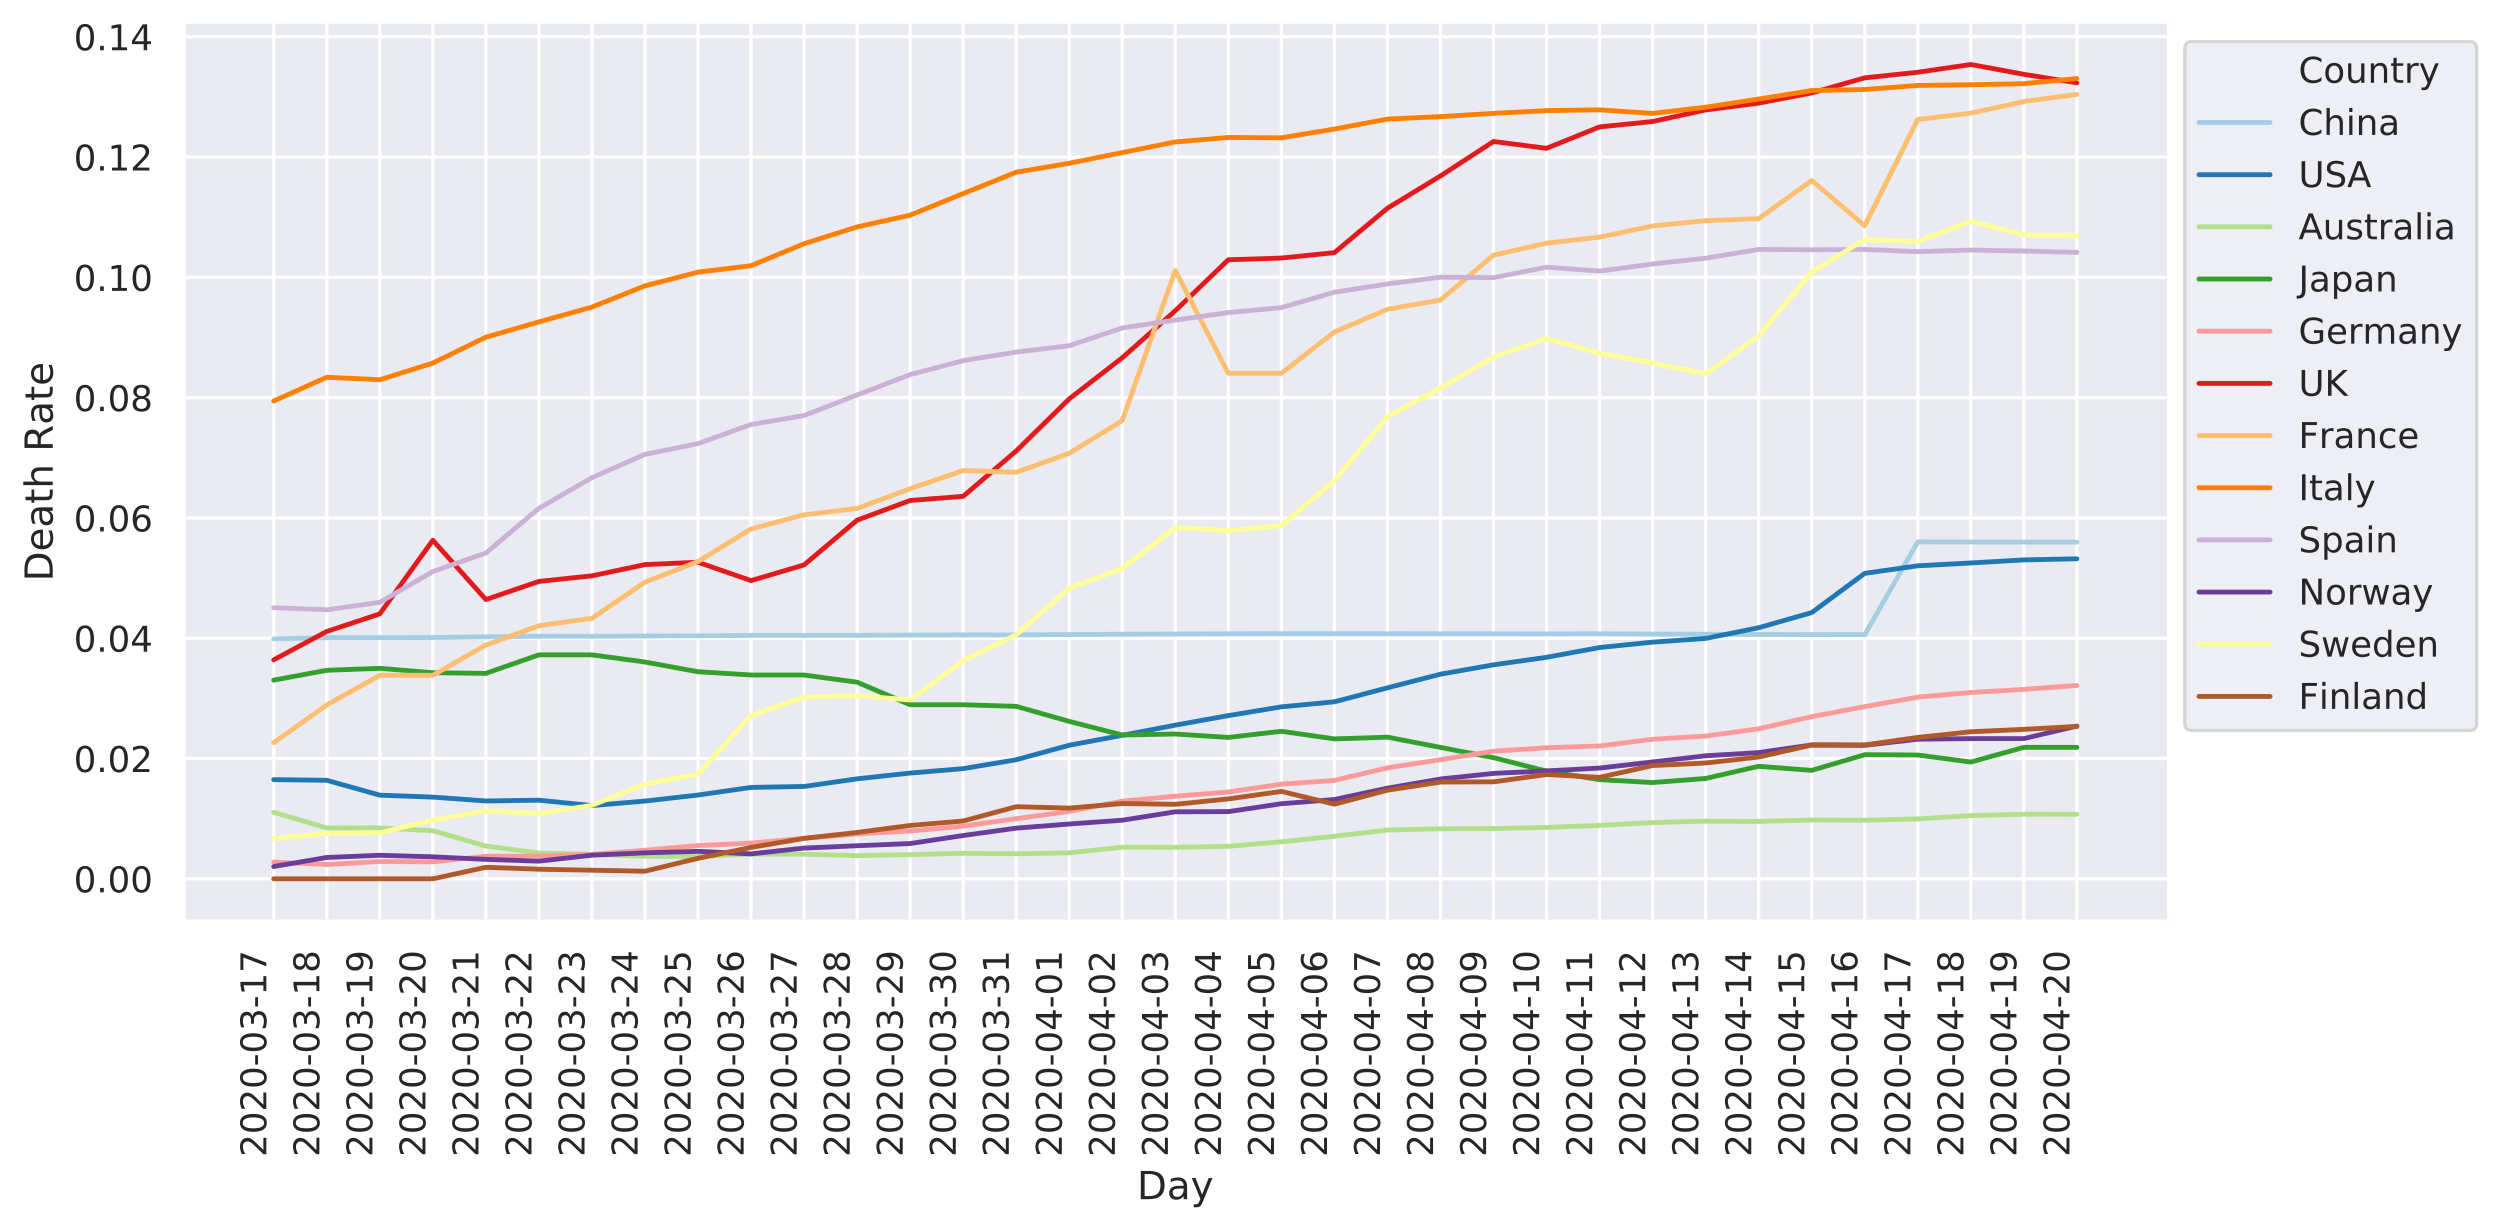 <?xml version="1.0" encoding="utf-8" standalone="no"?>
<!DOCTYPE svg PUBLIC "-//W3C//DTD SVG 1.1//EN"
  "http://www.w3.org/Graphics/SVG/1.1/DTD/svg11.dtd">
<!-- Created with matplotlib (https://matplotlib.org/) -->
<svg height="380.798pt" version="1.1" viewBox="0 0 773.655 380.798" width="773.655pt" xmlns="http://www.w3.org/2000/svg" xmlns:xlink="http://www.w3.org/1999/xlink">
 <defs>
  <style type="text/css">
*{stroke-linecap:butt;stroke-linejoin:round;}
  </style>
 </defs>
 <g id="figure_1">
  <g id="patch_1">
   <path d="M 0 380.798 
L 773.655 380.798 
L 773.655 0 
L 0 0 
z
" style="fill:#ffffff;"/>
  </g>
  <g id="axes_1">
   <g id="patch_2">
    <path d="M 56.806 284.557 
L 670.606 284.557 
L 670.606 7.357 
L 56.806 7.357 
z
" style="fill:#eaeaf2;"/>
   </g>
   <g id="matplotlib.axis_1">
    <g id="xtick_1">
     <g id="line2d_1">
      <path clip-path="url(#pd372fe0170)" d="M 84.706 284.557 
L 84.706 7.357 
" style="fill:none;stroke:#ffffff;stroke-linecap:round;"/>
     </g>
     <g id="text_1">
      <!-- 2020-03-17 -->
      <defs>
       <path d="M 19.188 8.297 
L 53.609 8.297 
L 53.609 0 
L 7.328 0 
L 7.328 8.297 
Q 12.938 14.109 22.625 23.891 
Q 32.328 33.688 34.812 36.531 
Q 39.547 41.844 41.422 45.531 
Q 43.312 49.219 43.312 52.781 
Q 43.312 58.594 39.234 62.25 
Q 35.156 65.922 28.609 65.922 
Q 23.969 65.922 18.812 64.312 
Q 13.672 62.703 7.812 59.422 
L 7.812 69.391 
Q 13.766 71.781 18.938 73 
Q 24.125 74.219 28.422 74.219 
Q 39.75 74.219 46.484 68.547 
Q 53.219 62.891 53.219 53.422 
Q 53.219 48.922 51.531 44.891 
Q 49.859 40.875 45.406 35.406 
Q 44.188 33.984 37.641 27.219 
Q 31.109 20.453 19.188 8.297 
z
" id="DejaVuSans-50"/>
       <path d="M 31.781 66.406 
Q 24.172 66.406 20.328 58.906 
Q 16.5 51.422 16.5 36.375 
Q 16.5 21.391 20.328 13.891 
Q 24.172 6.391 31.781 6.391 
Q 39.453 6.391 43.281 13.891 
Q 47.125 21.391 47.125 36.375 
Q 47.125 51.422 43.281 58.906 
Q 39.453 66.406 31.781 66.406 
z
M 31.781 74.219 
Q 44.047 74.219 50.516 64.516 
Q 56.984 54.828 56.984 36.375 
Q 56.984 17.969 50.516 8.266 
Q 44.047 -1.422 31.781 -1.422 
Q 19.531 -1.422 13.062 8.266 
Q 6.594 17.969 6.594 36.375 
Q 6.594 54.828 13.062 64.516 
Q 19.531 74.219 31.781 74.219 
z
" id="DejaVuSans-48"/>
       <path d="M 4.891 31.391 
L 31.203 31.391 
L 31.203 23.391 
L 4.891 23.391 
z
" id="DejaVuSans-45"/>
       <path d="M 40.578 39.312 
Q 47.656 37.797 51.625 33 
Q 55.609 28.219 55.609 21.188 
Q 55.609 10.406 48.188 4.484 
Q 40.766 -1.422 27.094 -1.422 
Q 22.516 -1.422 17.656 -0.516 
Q 12.797 0.391 7.625 2.203 
L 7.625 11.719 
Q 11.719 9.328 16.594 8.109 
Q 21.484 6.891 26.812 6.891 
Q 36.078 6.891 40.938 10.547 
Q 45.797 14.203 45.797 21.188 
Q 45.797 27.641 41.281 31.266 
Q 36.766 34.906 28.719 34.906 
L 20.219 34.906 
L 20.219 43.016 
L 29.109 43.016 
Q 36.375 43.016 40.234 45.922 
Q 44.094 48.828 44.094 54.297 
Q 44.094 59.906 40.109 62.906 
Q 36.141 65.922 28.719 65.922 
Q 24.656 65.922 20.016 65.031 
Q 15.375 64.156 9.812 62.312 
L 9.812 71.094 
Q 15.438 72.656 20.344 73.438 
Q 25.25 74.219 29.594 74.219 
Q 40.828 74.219 47.359 69.109 
Q 53.906 64.016 53.906 55.328 
Q 53.906 49.266 50.438 45.094 
Q 46.969 40.922 40.578 39.312 
z
" id="DejaVuSans-51"/>
       <path d="M 12.406 8.297 
L 28.516 8.297 
L 28.516 63.922 
L 10.984 60.406 
L 10.984 69.391 
L 28.422 72.906 
L 38.281 72.906 
L 38.281 8.297 
L 54.391 8.297 
L 54.391 0 
L 12.406 0 
z
" id="DejaVuSans-49"/>
       <path d="M 8.203 72.906 
L 55.078 72.906 
L 55.078 68.703 
L 28.609 0 
L 18.312 0 
L 43.219 64.594 
L 8.203 64.594 
z
" id="DejaVuSans-55"/>
      </defs>
      <g style="fill:#262626;" transform="translate(82.418 357.984)rotate(-90)scale(0.11 -0.11)">
       <use xlink:href="#DejaVuSans-50"/>
       <use x="63.623" xlink:href="#DejaVuSans-48"/>
       <use x="127.246" xlink:href="#DejaVuSans-50"/>
       <use x="190.869" xlink:href="#DejaVuSans-48"/>
       <use x="254.492" xlink:href="#DejaVuSans-45"/>
       <use x="290.576" xlink:href="#DejaVuSans-48"/>
       <use x="354.199" xlink:href="#DejaVuSans-51"/>
       <use x="417.822" xlink:href="#DejaVuSans-45"/>
       <use x="453.906" xlink:href="#DejaVuSans-49"/>
       <use x="517.529" xlink:href="#DejaVuSans-55"/>
      </g>
     </g>
    </g>
    <g id="xtick_2">
     <g id="line2d_2">
      <path clip-path="url(#pd372fe0170)" d="M 101.118 284.557 
L 101.118 7.357 
" style="fill:none;stroke:#ffffff;stroke-linecap:round;"/>
     </g>
     <g id="text_2">
      <!-- 2020-03-18 -->
      <defs>
       <path d="M 31.781 34.625 
Q 24.75 34.625 20.719 30.859 
Q 16.703 27.094 16.703 20.516 
Q 16.703 13.922 20.719 10.156 
Q 24.75 6.391 31.781 6.391 
Q 38.812 6.391 42.859 10.172 
Q 46.922 13.969 46.922 20.516 
Q 46.922 27.094 42.891 30.859 
Q 38.875 34.625 31.781 34.625 
z
M 21.922 38.812 
Q 15.578 40.375 12.031 44.719 
Q 8.5 49.078 8.5 55.328 
Q 8.5 64.062 14.719 69.141 
Q 20.953 74.219 31.781 74.219 
Q 42.672 74.219 48.875 69.141 
Q 55.078 64.062 55.078 55.328 
Q 55.078 49.078 51.531 44.719 
Q 48 40.375 41.703 38.812 
Q 48.828 37.156 52.797 32.312 
Q 56.781 27.484 56.781 20.516 
Q 56.781 9.906 50.312 4.234 
Q 43.844 -1.422 31.781 -1.422 
Q 19.734 -1.422 13.25 4.234 
Q 6.781 9.906 6.781 20.516 
Q 6.781 27.484 10.781 32.312 
Q 14.797 37.156 21.922 38.812 
z
M 18.312 54.391 
Q 18.312 48.734 21.844 45.562 
Q 25.391 42.391 31.781 42.391 
Q 38.141 42.391 41.719 45.562 
Q 45.312 48.734 45.312 54.391 
Q 45.312 60.062 41.719 63.234 
Q 38.141 66.406 31.781 66.406 
Q 25.391 66.406 21.844 63.234 
Q 18.312 60.062 18.312 54.391 
z
" id="DejaVuSans-56"/>
      </defs>
      <g style="fill:#262626;" transform="translate(98.83 357.984)rotate(-90)scale(0.11 -0.11)">
       <use xlink:href="#DejaVuSans-50"/>
       <use x="63.623" xlink:href="#DejaVuSans-48"/>
       <use x="127.246" xlink:href="#DejaVuSans-50"/>
       <use x="190.869" xlink:href="#DejaVuSans-48"/>
       <use x="254.492" xlink:href="#DejaVuSans-45"/>
       <use x="290.576" xlink:href="#DejaVuSans-48"/>
       <use x="354.199" xlink:href="#DejaVuSans-51"/>
       <use x="417.822" xlink:href="#DejaVuSans-45"/>
       <use x="453.906" xlink:href="#DejaVuSans-49"/>
       <use x="517.529" xlink:href="#DejaVuSans-56"/>
      </g>
     </g>
    </g>
    <g id="xtick_3">
     <g id="line2d_3">
      <path clip-path="url(#pd372fe0170)" d="M 117.529 284.557 
L 117.529 7.357 
" style="fill:none;stroke:#ffffff;stroke-linecap:round;"/>
     </g>
     <g id="text_3">
      <!-- 2020-03-19 -->
      <defs>
       <path d="M 10.984 1.516 
L 10.984 10.5 
Q 14.703 8.734 18.5 7.812 
Q 22.312 6.891 25.984 6.891 
Q 35.75 6.891 40.891 13.453 
Q 46.047 20.016 46.781 33.406 
Q 43.953 29.203 39.594 26.953 
Q 35.25 24.703 29.984 24.703 
Q 19.047 24.703 12.672 31.312 
Q 6.297 37.938 6.297 49.422 
Q 6.297 60.641 12.938 67.422 
Q 19.578 74.219 30.609 74.219 
Q 43.266 74.219 49.922 64.516 
Q 56.594 54.828 56.594 36.375 
Q 56.594 19.141 48.406 8.859 
Q 40.234 -1.422 26.422 -1.422 
Q 22.703 -1.422 18.891 -0.688 
Q 15.094 0.047 10.984 1.516 
z
M 30.609 32.422 
Q 37.25 32.422 41.125 36.953 
Q 45.016 41.5 45.016 49.422 
Q 45.016 57.281 41.125 61.844 
Q 37.25 66.406 30.609 66.406 
Q 23.969 66.406 20.094 61.844 
Q 16.219 57.281 16.219 49.422 
Q 16.219 41.5 20.094 36.953 
Q 23.969 32.422 30.609 32.422 
z
" id="DejaVuSans-57"/>
      </defs>
      <g style="fill:#262626;" transform="translate(115.242 357.984)rotate(-90)scale(0.11 -0.11)">
       <use xlink:href="#DejaVuSans-50"/>
       <use x="63.623" xlink:href="#DejaVuSans-48"/>
       <use x="127.246" xlink:href="#DejaVuSans-50"/>
       <use x="190.869" xlink:href="#DejaVuSans-48"/>
       <use x="254.492" xlink:href="#DejaVuSans-45"/>
       <use x="290.576" xlink:href="#DejaVuSans-48"/>
       <use x="354.199" xlink:href="#DejaVuSans-51"/>
       <use x="417.822" xlink:href="#DejaVuSans-45"/>
       <use x="453.906" xlink:href="#DejaVuSans-49"/>
       <use x="517.529" xlink:href="#DejaVuSans-57"/>
      </g>
     </g>
    </g>
    <g id="xtick_4">
     <g id="line2d_4">
      <path clip-path="url(#pd372fe0170)" d="M 133.941 284.557 
L 133.941 7.357 
" style="fill:none;stroke:#ffffff;stroke-linecap:round;"/>
     </g>
     <g id="text_4">
      <!-- 2020-03-20 -->
      <g style="fill:#262626;" transform="translate(131.654 357.984)rotate(-90)scale(0.11 -0.11)">
       <use xlink:href="#DejaVuSans-50"/>
       <use x="63.623" xlink:href="#DejaVuSans-48"/>
       <use x="127.246" xlink:href="#DejaVuSans-50"/>
       <use x="190.869" xlink:href="#DejaVuSans-48"/>
       <use x="254.492" xlink:href="#DejaVuSans-45"/>
       <use x="290.576" xlink:href="#DejaVuSans-48"/>
       <use x="354.199" xlink:href="#DejaVuSans-51"/>
       <use x="417.822" xlink:href="#DejaVuSans-45"/>
       <use x="453.906" xlink:href="#DejaVuSans-50"/>
       <use x="517.529" xlink:href="#DejaVuSans-48"/>
      </g>
     </g>
    </g>
    <g id="xtick_5">
     <g id="line2d_5">
      <path clip-path="url(#pd372fe0170)" d="M 150.353 284.557 
L 150.353 7.357 
" style="fill:none;stroke:#ffffff;stroke-linecap:round;"/>
     </g>
     <g id="text_5">
      <!-- 2020-03-21 -->
      <g style="fill:#262626;" transform="translate(148.065 357.984)rotate(-90)scale(0.11 -0.11)">
       <use xlink:href="#DejaVuSans-50"/>
       <use x="63.623" xlink:href="#DejaVuSans-48"/>
       <use x="127.246" xlink:href="#DejaVuSans-50"/>
       <use x="190.869" xlink:href="#DejaVuSans-48"/>
       <use x="254.492" xlink:href="#DejaVuSans-45"/>
       <use x="290.576" xlink:href="#DejaVuSans-48"/>
       <use x="354.199" xlink:href="#DejaVuSans-51"/>
       <use x="417.822" xlink:href="#DejaVuSans-45"/>
       <use x="453.906" xlink:href="#DejaVuSans-50"/>
       <use x="517.529" xlink:href="#DejaVuSans-49"/>
      </g>
     </g>
    </g>
    <g id="xtick_6">
     <g id="line2d_6">
      <path clip-path="url(#pd372fe0170)" d="M 166.765 284.557 
L 166.765 7.357 
" style="fill:none;stroke:#ffffff;stroke-linecap:round;"/>
     </g>
     <g id="text_6">
      <!-- 2020-03-22 -->
      <g style="fill:#262626;" transform="translate(164.477 357.984)rotate(-90)scale(0.11 -0.11)">
       <use xlink:href="#DejaVuSans-50"/>
       <use x="63.623" xlink:href="#DejaVuSans-48"/>
       <use x="127.246" xlink:href="#DejaVuSans-50"/>
       <use x="190.869" xlink:href="#DejaVuSans-48"/>
       <use x="254.492" xlink:href="#DejaVuSans-45"/>
       <use x="290.576" xlink:href="#DejaVuSans-48"/>
       <use x="354.199" xlink:href="#DejaVuSans-51"/>
       <use x="417.822" xlink:href="#DejaVuSans-45"/>
       <use x="453.906" xlink:href="#DejaVuSans-50"/>
       <use x="517.529" xlink:href="#DejaVuSans-50"/>
      </g>
     </g>
    </g>
    <g id="xtick_7">
     <g id="line2d_7">
      <path clip-path="url(#pd372fe0170)" d="M 183.177 284.557 
L 183.177 7.357 
" style="fill:none;stroke:#ffffff;stroke-linecap:round;"/>
     </g>
     <g id="text_7">
      <!-- 2020-03-23 -->
      <g style="fill:#262626;" transform="translate(180.889 357.984)rotate(-90)scale(0.11 -0.11)">
       <use xlink:href="#DejaVuSans-50"/>
       <use x="63.623" xlink:href="#DejaVuSans-48"/>
       <use x="127.246" xlink:href="#DejaVuSans-50"/>
       <use x="190.869" xlink:href="#DejaVuSans-48"/>
       <use x="254.492" xlink:href="#DejaVuSans-45"/>
       <use x="290.576" xlink:href="#DejaVuSans-48"/>
       <use x="354.199" xlink:href="#DejaVuSans-51"/>
       <use x="417.822" xlink:href="#DejaVuSans-45"/>
       <use x="453.906" xlink:href="#DejaVuSans-50"/>
       <use x="517.529" xlink:href="#DejaVuSans-51"/>
      </g>
     </g>
    </g>
    <g id="xtick_8">
     <g id="line2d_8">
      <path clip-path="url(#pd372fe0170)" d="M 199.588 284.557 
L 199.588 7.357 
" style="fill:none;stroke:#ffffff;stroke-linecap:round;"/>
     </g>
     <g id="text_8">
      <!-- 2020-03-24 -->
      <defs>
       <path d="M 37.797 64.312 
L 12.891 25.391 
L 37.797 25.391 
z
M 35.203 72.906 
L 47.609 72.906 
L 47.609 25.391 
L 58.016 25.391 
L 58.016 17.188 
L 47.609 17.188 
L 47.609 0 
L 37.797 0 
L 37.797 17.188 
L 4.891 17.188 
L 4.891 26.703 
z
" id="DejaVuSans-52"/>
      </defs>
      <g style="fill:#262626;" transform="translate(197.301 357.984)rotate(-90)scale(0.11 -0.11)">
       <use xlink:href="#DejaVuSans-50"/>
       <use x="63.623" xlink:href="#DejaVuSans-48"/>
       <use x="127.246" xlink:href="#DejaVuSans-50"/>
       <use x="190.869" xlink:href="#DejaVuSans-48"/>
       <use x="254.492" xlink:href="#DejaVuSans-45"/>
       <use x="290.576" xlink:href="#DejaVuSans-48"/>
       <use x="354.199" xlink:href="#DejaVuSans-51"/>
       <use x="417.822" xlink:href="#DejaVuSans-45"/>
       <use x="453.906" xlink:href="#DejaVuSans-50"/>
       <use x="517.529" xlink:href="#DejaVuSans-52"/>
      </g>
     </g>
    </g>
    <g id="xtick_9">
     <g id="line2d_9">
      <path clip-path="url(#pd372fe0170)" d="M 216 284.557 
L 216 7.357 
" style="fill:none;stroke:#ffffff;stroke-linecap:round;"/>
     </g>
     <g id="text_9">
      <!-- 2020-03-25 -->
      <defs>
       <path d="M 10.797 72.906 
L 49.516 72.906 
L 49.516 64.594 
L 19.828 64.594 
L 19.828 46.734 
Q 21.969 47.469 24.109 47.828 
Q 26.266 48.188 28.422 48.188 
Q 40.625 48.188 47.75 41.5 
Q 54.891 34.812 54.891 23.391 
Q 54.891 11.625 47.562 5.094 
Q 40.234 -1.422 26.906 -1.422 
Q 22.312 -1.422 17.547 -0.641 
Q 12.797 0.141 7.719 1.703 
L 7.719 11.625 
Q 12.109 9.234 16.797 8.062 
Q 21.484 6.891 26.703 6.891 
Q 35.156 6.891 40.078 11.328 
Q 45.016 15.766 45.016 23.391 
Q 45.016 31 40.078 35.438 
Q 35.156 39.891 26.703 39.891 
Q 22.75 39.891 18.812 39.016 
Q 14.891 38.141 10.797 36.281 
z
" id="DejaVuSans-53"/>
      </defs>
      <g style="fill:#262626;" transform="translate(213.712 357.984)rotate(-90)scale(0.11 -0.11)">
       <use xlink:href="#DejaVuSans-50"/>
       <use x="63.623" xlink:href="#DejaVuSans-48"/>
       <use x="127.246" xlink:href="#DejaVuSans-50"/>
       <use x="190.869" xlink:href="#DejaVuSans-48"/>
       <use x="254.492" xlink:href="#DejaVuSans-45"/>
       <use x="290.576" xlink:href="#DejaVuSans-48"/>
       <use x="354.199" xlink:href="#DejaVuSans-51"/>
       <use x="417.822" xlink:href="#DejaVuSans-45"/>
       <use x="453.906" xlink:href="#DejaVuSans-50"/>
       <use x="517.529" xlink:href="#DejaVuSans-53"/>
      </g>
     </g>
    </g>
    <g id="xtick_10">
     <g id="line2d_10">
      <path clip-path="url(#pd372fe0170)" d="M 232.412 284.557 
L 232.412 7.357 
" style="fill:none;stroke:#ffffff;stroke-linecap:round;"/>
     </g>
     <g id="text_10">
      <!-- 2020-03-26 -->
      <defs>
       <path d="M 33.016 40.375 
Q 26.375 40.375 22.484 35.828 
Q 18.609 31.297 18.609 23.391 
Q 18.609 15.531 22.484 10.953 
Q 26.375 6.391 33.016 6.391 
Q 39.656 6.391 43.531 10.953 
Q 47.406 15.531 47.406 23.391 
Q 47.406 31.297 43.531 35.828 
Q 39.656 40.375 33.016 40.375 
z
M 52.594 71.297 
L 52.594 62.312 
Q 48.875 64.062 45.094 64.984 
Q 41.312 65.922 37.594 65.922 
Q 27.828 65.922 22.672 59.328 
Q 17.531 52.734 16.797 39.406 
Q 19.672 43.656 24.016 45.922 
Q 28.375 48.188 33.594 48.188 
Q 44.578 48.188 50.953 41.516 
Q 57.328 34.859 57.328 23.391 
Q 57.328 12.156 50.688 5.359 
Q 44.047 -1.422 33.016 -1.422 
Q 20.359 -1.422 13.672 8.266 
Q 6.984 17.969 6.984 36.375 
Q 6.984 53.656 15.188 63.938 
Q 23.391 74.219 37.203 74.219 
Q 40.922 74.219 44.703 73.484 
Q 48.484 72.75 52.594 71.297 
z
" id="DejaVuSans-54"/>
      </defs>
      <g style="fill:#262626;" transform="translate(230.124 357.984)rotate(-90)scale(0.11 -0.11)">
       <use xlink:href="#DejaVuSans-50"/>
       <use x="63.623" xlink:href="#DejaVuSans-48"/>
       <use x="127.246" xlink:href="#DejaVuSans-50"/>
       <use x="190.869" xlink:href="#DejaVuSans-48"/>
       <use x="254.492" xlink:href="#DejaVuSans-45"/>
       <use x="290.576" xlink:href="#DejaVuSans-48"/>
       <use x="354.199" xlink:href="#DejaVuSans-51"/>
       <use x="417.822" xlink:href="#DejaVuSans-45"/>
       <use x="453.906" xlink:href="#DejaVuSans-50"/>
       <use x="517.529" xlink:href="#DejaVuSans-54"/>
      </g>
     </g>
    </g>
    <g id="xtick_11">
     <g id="line2d_11">
      <path clip-path="url(#pd372fe0170)" d="M 248.824 284.557 
L 248.824 7.357 
" style="fill:none;stroke:#ffffff;stroke-linecap:round;"/>
     </g>
     <g id="text_11">
      <!-- 2020-03-27 -->
      <g style="fill:#262626;" transform="translate(246.536 357.984)rotate(-90)scale(0.11 -0.11)">
       <use xlink:href="#DejaVuSans-50"/>
       <use x="63.623" xlink:href="#DejaVuSans-48"/>
       <use x="127.246" xlink:href="#DejaVuSans-50"/>
       <use x="190.869" xlink:href="#DejaVuSans-48"/>
       <use x="254.492" xlink:href="#DejaVuSans-45"/>
       <use x="290.576" xlink:href="#DejaVuSans-48"/>
       <use x="354.199" xlink:href="#DejaVuSans-51"/>
       <use x="417.822" xlink:href="#DejaVuSans-45"/>
       <use x="453.906" xlink:href="#DejaVuSans-50"/>
       <use x="517.529" xlink:href="#DejaVuSans-55"/>
      </g>
     </g>
    </g>
    <g id="xtick_12">
     <g id="line2d_12">
      <path clip-path="url(#pd372fe0170)" d="M 265.235 284.557 
L 265.235 7.357 
" style="fill:none;stroke:#ffffff;stroke-linecap:round;"/>
     </g>
     <g id="text_12">
      <!-- 2020-03-28 -->
      <g style="fill:#262626;" transform="translate(262.948 357.984)rotate(-90)scale(0.11 -0.11)">
       <use xlink:href="#DejaVuSans-50"/>
       <use x="63.623" xlink:href="#DejaVuSans-48"/>
       <use x="127.246" xlink:href="#DejaVuSans-50"/>
       <use x="190.869" xlink:href="#DejaVuSans-48"/>
       <use x="254.492" xlink:href="#DejaVuSans-45"/>
       <use x="290.576" xlink:href="#DejaVuSans-48"/>
       <use x="354.199" xlink:href="#DejaVuSans-51"/>
       <use x="417.822" xlink:href="#DejaVuSans-45"/>
       <use x="453.906" xlink:href="#DejaVuSans-50"/>
       <use x="517.529" xlink:href="#DejaVuSans-56"/>
      </g>
     </g>
    </g>
    <g id="xtick_13">
     <g id="line2d_13">
      <path clip-path="url(#pd372fe0170)" d="M 281.647 284.557 
L 281.647 7.357 
" style="fill:none;stroke:#ffffff;stroke-linecap:round;"/>
     </g>
     <g id="text_13">
      <!-- 2020-03-29 -->
      <g style="fill:#262626;" transform="translate(279.359 357.984)rotate(-90)scale(0.11 -0.11)">
       <use xlink:href="#DejaVuSans-50"/>
       <use x="63.623" xlink:href="#DejaVuSans-48"/>
       <use x="127.246" xlink:href="#DejaVuSans-50"/>
       <use x="190.869" xlink:href="#DejaVuSans-48"/>
       <use x="254.492" xlink:href="#DejaVuSans-45"/>
       <use x="290.576" xlink:href="#DejaVuSans-48"/>
       <use x="354.199" xlink:href="#DejaVuSans-51"/>
       <use x="417.822" xlink:href="#DejaVuSans-45"/>
       <use x="453.906" xlink:href="#DejaVuSans-50"/>
       <use x="517.529" xlink:href="#DejaVuSans-57"/>
      </g>
     </g>
    </g>
    <g id="xtick_14">
     <g id="line2d_14">
      <path clip-path="url(#pd372fe0170)" d="M 298.059 284.557 
L 298.059 7.357 
" style="fill:none;stroke:#ffffff;stroke-linecap:round;"/>
     </g>
     <g id="text_14">
      <!-- 2020-03-30 -->
      <g style="fill:#262626;" transform="translate(295.771 357.984)rotate(-90)scale(0.11 -0.11)">
       <use xlink:href="#DejaVuSans-50"/>
       <use x="63.623" xlink:href="#DejaVuSans-48"/>
       <use x="127.246" xlink:href="#DejaVuSans-50"/>
       <use x="190.869" xlink:href="#DejaVuSans-48"/>
       <use x="254.492" xlink:href="#DejaVuSans-45"/>
       <use x="290.576" xlink:href="#DejaVuSans-48"/>
       <use x="354.199" xlink:href="#DejaVuSans-51"/>
       <use x="417.822" xlink:href="#DejaVuSans-45"/>
       <use x="453.906" xlink:href="#DejaVuSans-51"/>
       <use x="517.529" xlink:href="#DejaVuSans-48"/>
      </g>
     </g>
    </g>
    <g id="xtick_15">
     <g id="line2d_15">
      <path clip-path="url(#pd372fe0170)" d="M 314.471 284.557 
L 314.471 7.357 
" style="fill:none;stroke:#ffffff;stroke-linecap:round;"/>
     </g>
     <g id="text_15">
      <!-- 2020-03-31 -->
      <g style="fill:#262626;" transform="translate(312.183 357.984)rotate(-90)scale(0.11 -0.11)">
       <use xlink:href="#DejaVuSans-50"/>
       <use x="63.623" xlink:href="#DejaVuSans-48"/>
       <use x="127.246" xlink:href="#DejaVuSans-50"/>
       <use x="190.869" xlink:href="#DejaVuSans-48"/>
       <use x="254.492" xlink:href="#DejaVuSans-45"/>
       <use x="290.576" xlink:href="#DejaVuSans-48"/>
       <use x="354.199" xlink:href="#DejaVuSans-51"/>
       <use x="417.822" xlink:href="#DejaVuSans-45"/>
       <use x="453.906" xlink:href="#DejaVuSans-51"/>
       <use x="517.529" xlink:href="#DejaVuSans-49"/>
      </g>
     </g>
    </g>
    <g id="xtick_16">
     <g id="line2d_16">
      <path clip-path="url(#pd372fe0170)" d="M 330.882 284.557 
L 330.882 7.357 
" style="fill:none;stroke:#ffffff;stroke-linecap:round;"/>
     </g>
     <g id="text_16">
      <!-- 2020-04-01 -->
      <g style="fill:#262626;" transform="translate(328.595 357.984)rotate(-90)scale(0.11 -0.11)">
       <use xlink:href="#DejaVuSans-50"/>
       <use x="63.623" xlink:href="#DejaVuSans-48"/>
       <use x="127.246" xlink:href="#DejaVuSans-50"/>
       <use x="190.869" xlink:href="#DejaVuSans-48"/>
       <use x="254.492" xlink:href="#DejaVuSans-45"/>
       <use x="290.576" xlink:href="#DejaVuSans-48"/>
       <use x="354.199" xlink:href="#DejaVuSans-52"/>
       <use x="417.822" xlink:href="#DejaVuSans-45"/>
       <use x="453.906" xlink:href="#DejaVuSans-48"/>
       <use x="517.529" xlink:href="#DejaVuSans-49"/>
      </g>
     </g>
    </g>
    <g id="xtick_17">
     <g id="line2d_17">
      <path clip-path="url(#pd372fe0170)" d="M 347.294 284.557 
L 347.294 7.357 
" style="fill:none;stroke:#ffffff;stroke-linecap:round;"/>
     </g>
     <g id="text_17">
      <!-- 2020-04-02 -->
      <g style="fill:#262626;" transform="translate(345.007 357.984)rotate(-90)scale(0.11 -0.11)">
       <use xlink:href="#DejaVuSans-50"/>
       <use x="63.623" xlink:href="#DejaVuSans-48"/>
       <use x="127.246" xlink:href="#DejaVuSans-50"/>
       <use x="190.869" xlink:href="#DejaVuSans-48"/>
       <use x="254.492" xlink:href="#DejaVuSans-45"/>
       <use x="290.576" xlink:href="#DejaVuSans-48"/>
       <use x="354.199" xlink:href="#DejaVuSans-52"/>
       <use x="417.822" xlink:href="#DejaVuSans-45"/>
       <use x="453.906" xlink:href="#DejaVuSans-48"/>
       <use x="517.529" xlink:href="#DejaVuSans-50"/>
      </g>
     </g>
    </g>
    <g id="xtick_18">
     <g id="line2d_18">
      <path clip-path="url(#pd372fe0170)" d="M 363.706 284.557 
L 363.706 7.357 
" style="fill:none;stroke:#ffffff;stroke-linecap:round;"/>
     </g>
     <g id="text_18">
      <!-- 2020-04-03 -->
      <g style="fill:#262626;" transform="translate(361.418 357.984)rotate(-90)scale(0.11 -0.11)">
       <use xlink:href="#DejaVuSans-50"/>
       <use x="63.623" xlink:href="#DejaVuSans-48"/>
       <use x="127.246" xlink:href="#DejaVuSans-50"/>
       <use x="190.869" xlink:href="#DejaVuSans-48"/>
       <use x="254.492" xlink:href="#DejaVuSans-45"/>
       <use x="290.576" xlink:href="#DejaVuSans-48"/>
       <use x="354.199" xlink:href="#DejaVuSans-52"/>
       <use x="417.822" xlink:href="#DejaVuSans-45"/>
       <use x="453.906" xlink:href="#DejaVuSans-48"/>
       <use x="517.529" xlink:href="#DejaVuSans-51"/>
      </g>
     </g>
    </g>
    <g id="xtick_19">
     <g id="line2d_19">
      <path clip-path="url(#pd372fe0170)" d="M 380.118 284.557 
L 380.118 7.357 
" style="fill:none;stroke:#ffffff;stroke-linecap:round;"/>
     </g>
     <g id="text_19">
      <!-- 2020-04-04 -->
      <g style="fill:#262626;" transform="translate(377.83 357.984)rotate(-90)scale(0.11 -0.11)">
       <use xlink:href="#DejaVuSans-50"/>
       <use x="63.623" xlink:href="#DejaVuSans-48"/>
       <use x="127.246" xlink:href="#DejaVuSans-50"/>
       <use x="190.869" xlink:href="#DejaVuSans-48"/>
       <use x="254.492" xlink:href="#DejaVuSans-45"/>
       <use x="290.576" xlink:href="#DejaVuSans-48"/>
       <use x="354.199" xlink:href="#DejaVuSans-52"/>
       <use x="417.822" xlink:href="#DejaVuSans-45"/>
       <use x="453.906" xlink:href="#DejaVuSans-48"/>
       <use x="517.529" xlink:href="#DejaVuSans-52"/>
      </g>
     </g>
    </g>
    <g id="xtick_20">
     <g id="line2d_20">
      <path clip-path="url(#pd372fe0170)" d="M 396.529 284.557 
L 396.529 7.357 
" style="fill:none;stroke:#ffffff;stroke-linecap:round;"/>
     </g>
     <g id="text_20">
      <!-- 2020-04-05 -->
      <g style="fill:#262626;" transform="translate(394.242 357.984)rotate(-90)scale(0.11 -0.11)">
       <use xlink:href="#DejaVuSans-50"/>
       <use x="63.623" xlink:href="#DejaVuSans-48"/>
       <use x="127.246" xlink:href="#DejaVuSans-50"/>
       <use x="190.869" xlink:href="#DejaVuSans-48"/>
       <use x="254.492" xlink:href="#DejaVuSans-45"/>
       <use x="290.576" xlink:href="#DejaVuSans-48"/>
       <use x="354.199" xlink:href="#DejaVuSans-52"/>
       <use x="417.822" xlink:href="#DejaVuSans-45"/>
       <use x="453.906" xlink:href="#DejaVuSans-48"/>
       <use x="517.529" xlink:href="#DejaVuSans-53"/>
      </g>
     </g>
    </g>
    <g id="xtick_21">
     <g id="line2d_21">
      <path clip-path="url(#pd372fe0170)" d="M 412.941 284.557 
L 412.941 7.357 
" style="fill:none;stroke:#ffffff;stroke-linecap:round;"/>
     </g>
     <g id="text_21">
      <!-- 2020-04-06 -->
      <g style="fill:#262626;" transform="translate(410.654 357.984)rotate(-90)scale(0.11 -0.11)">
       <use xlink:href="#DejaVuSans-50"/>
       <use x="63.623" xlink:href="#DejaVuSans-48"/>
       <use x="127.246" xlink:href="#DejaVuSans-50"/>
       <use x="190.869" xlink:href="#DejaVuSans-48"/>
       <use x="254.492" xlink:href="#DejaVuSans-45"/>
       <use x="290.576" xlink:href="#DejaVuSans-48"/>
       <use x="354.199" xlink:href="#DejaVuSans-52"/>
       <use x="417.822" xlink:href="#DejaVuSans-45"/>
       <use x="453.906" xlink:href="#DejaVuSans-48"/>
       <use x="517.529" xlink:href="#DejaVuSans-54"/>
      </g>
     </g>
    </g>
    <g id="xtick_22">
     <g id="line2d_22">
      <path clip-path="url(#pd372fe0170)" d="M 429.353 284.557 
L 429.353 7.357 
" style="fill:none;stroke:#ffffff;stroke-linecap:round;"/>
     </g>
     <g id="text_22">
      <!-- 2020-04-07 -->
      <g style="fill:#262626;" transform="translate(427.065 357.984)rotate(-90)scale(0.11 -0.11)">
       <use xlink:href="#DejaVuSans-50"/>
       <use x="63.623" xlink:href="#DejaVuSans-48"/>
       <use x="127.246" xlink:href="#DejaVuSans-50"/>
       <use x="190.869" xlink:href="#DejaVuSans-48"/>
       <use x="254.492" xlink:href="#DejaVuSans-45"/>
       <use x="290.576" xlink:href="#DejaVuSans-48"/>
       <use x="354.199" xlink:href="#DejaVuSans-52"/>
       <use x="417.822" xlink:href="#DejaVuSans-45"/>
       <use x="453.906" xlink:href="#DejaVuSans-48"/>
       <use x="517.529" xlink:href="#DejaVuSans-55"/>
      </g>
     </g>
    </g>
    <g id="xtick_23">
     <g id="line2d_23">
      <path clip-path="url(#pd372fe0170)" d="M 445.765 284.557 
L 445.765 7.357 
" style="fill:none;stroke:#ffffff;stroke-linecap:round;"/>
     </g>
     <g id="text_23">
      <!-- 2020-04-08 -->
      <g style="fill:#262626;" transform="translate(443.477 357.984)rotate(-90)scale(0.11 -0.11)">
       <use xlink:href="#DejaVuSans-50"/>
       <use x="63.623" xlink:href="#DejaVuSans-48"/>
       <use x="127.246" xlink:href="#DejaVuSans-50"/>
       <use x="190.869" xlink:href="#DejaVuSans-48"/>
       <use x="254.492" xlink:href="#DejaVuSans-45"/>
       <use x="290.576" xlink:href="#DejaVuSans-48"/>
       <use x="354.199" xlink:href="#DejaVuSans-52"/>
       <use x="417.822" xlink:href="#DejaVuSans-45"/>
       <use x="453.906" xlink:href="#DejaVuSans-48"/>
       <use x="517.529" xlink:href="#DejaVuSans-56"/>
      </g>
     </g>
    </g>
    <g id="xtick_24">
     <g id="line2d_24">
      <path clip-path="url(#pd372fe0170)" d="M 462.177 284.557 
L 462.177 7.357 
" style="fill:none;stroke:#ffffff;stroke-linecap:round;"/>
     </g>
     <g id="text_24">
      <!-- 2020-04-09 -->
      <g style="fill:#262626;" transform="translate(459.889 357.984)rotate(-90)scale(0.11 -0.11)">
       <use xlink:href="#DejaVuSans-50"/>
       <use x="63.623" xlink:href="#DejaVuSans-48"/>
       <use x="127.246" xlink:href="#DejaVuSans-50"/>
       <use x="190.869" xlink:href="#DejaVuSans-48"/>
       <use x="254.492" xlink:href="#DejaVuSans-45"/>
       <use x="290.576" xlink:href="#DejaVuSans-48"/>
       <use x="354.199" xlink:href="#DejaVuSans-52"/>
       <use x="417.822" xlink:href="#DejaVuSans-45"/>
       <use x="453.906" xlink:href="#DejaVuSans-48"/>
       <use x="517.529" xlink:href="#DejaVuSans-57"/>
      </g>
     </g>
    </g>
    <g id="xtick_25">
     <g id="line2d_25">
      <path clip-path="url(#pd372fe0170)" d="M 478.588 284.557 
L 478.588 7.357 
" style="fill:none;stroke:#ffffff;stroke-linecap:round;"/>
     </g>
     <g id="text_25">
      <!-- 2020-04-10 -->
      <g style="fill:#262626;" transform="translate(476.301 357.984)rotate(-90)scale(0.11 -0.11)">
       <use xlink:href="#DejaVuSans-50"/>
       <use x="63.623" xlink:href="#DejaVuSans-48"/>
       <use x="127.246" xlink:href="#DejaVuSans-50"/>
       <use x="190.869" xlink:href="#DejaVuSans-48"/>
       <use x="254.492" xlink:href="#DejaVuSans-45"/>
       <use x="290.576" xlink:href="#DejaVuSans-48"/>
       <use x="354.199" xlink:href="#DejaVuSans-52"/>
       <use x="417.822" xlink:href="#DejaVuSans-45"/>
       <use x="453.906" xlink:href="#DejaVuSans-49"/>
       <use x="517.529" xlink:href="#DejaVuSans-48"/>
      </g>
     </g>
    </g>
    <g id="xtick_26">
     <g id="line2d_26">
      <path clip-path="url(#pd372fe0170)" d="M 495 284.557 
L 495 7.357 
" style="fill:none;stroke:#ffffff;stroke-linecap:round;"/>
     </g>
     <g id="text_26">
      <!-- 2020-04-11 -->
      <g style="fill:#262626;" transform="translate(492.712 357.984)rotate(-90)scale(0.11 -0.11)">
       <use xlink:href="#DejaVuSans-50"/>
       <use x="63.623" xlink:href="#DejaVuSans-48"/>
       <use x="127.246" xlink:href="#DejaVuSans-50"/>
       <use x="190.869" xlink:href="#DejaVuSans-48"/>
       <use x="254.492" xlink:href="#DejaVuSans-45"/>
       <use x="290.576" xlink:href="#DejaVuSans-48"/>
       <use x="354.199" xlink:href="#DejaVuSans-52"/>
       <use x="417.822" xlink:href="#DejaVuSans-45"/>
       <use x="453.906" xlink:href="#DejaVuSans-49"/>
       <use x="517.529" xlink:href="#DejaVuSans-49"/>
      </g>
     </g>
    </g>
    <g id="xtick_27">
     <g id="line2d_27">
      <path clip-path="url(#pd372fe0170)" d="M 511.412 284.557 
L 511.412 7.357 
" style="fill:none;stroke:#ffffff;stroke-linecap:round;"/>
     </g>
     <g id="text_27">
      <!-- 2020-04-12 -->
      <g style="fill:#262626;" transform="translate(509.124 357.984)rotate(-90)scale(0.11 -0.11)">
       <use xlink:href="#DejaVuSans-50"/>
       <use x="63.623" xlink:href="#DejaVuSans-48"/>
       <use x="127.246" xlink:href="#DejaVuSans-50"/>
       <use x="190.869" xlink:href="#DejaVuSans-48"/>
       <use x="254.492" xlink:href="#DejaVuSans-45"/>
       <use x="290.576" xlink:href="#DejaVuSans-48"/>
       <use x="354.199" xlink:href="#DejaVuSans-52"/>
       <use x="417.822" xlink:href="#DejaVuSans-45"/>
       <use x="453.906" xlink:href="#DejaVuSans-49"/>
       <use x="517.529" xlink:href="#DejaVuSans-50"/>
      </g>
     </g>
    </g>
    <g id="xtick_28">
     <g id="line2d_28">
      <path clip-path="url(#pd372fe0170)" d="M 527.824 284.557 
L 527.824 7.357 
" style="fill:none;stroke:#ffffff;stroke-linecap:round;"/>
     </g>
     <g id="text_28">
      <!-- 2020-04-13 -->
      <g style="fill:#262626;" transform="translate(525.536 357.984)rotate(-90)scale(0.11 -0.11)">
       <use xlink:href="#DejaVuSans-50"/>
       <use x="63.623" xlink:href="#DejaVuSans-48"/>
       <use x="127.246" xlink:href="#DejaVuSans-50"/>
       <use x="190.869" xlink:href="#DejaVuSans-48"/>
       <use x="254.492" xlink:href="#DejaVuSans-45"/>
       <use x="290.576" xlink:href="#DejaVuSans-48"/>
       <use x="354.199" xlink:href="#DejaVuSans-52"/>
       <use x="417.822" xlink:href="#DejaVuSans-45"/>
       <use x="453.906" xlink:href="#DejaVuSans-49"/>
       <use x="517.529" xlink:href="#DejaVuSans-51"/>
      </g>
     </g>
    </g>
    <g id="xtick_29">
     <g id="line2d_29">
      <path clip-path="url(#pd372fe0170)" d="M 544.235 284.557 
L 544.235 7.357 
" style="fill:none;stroke:#ffffff;stroke-linecap:round;"/>
     </g>
     <g id="text_29">
      <!-- 2020-04-14 -->
      <g style="fill:#262626;" transform="translate(541.948 357.984)rotate(-90)scale(0.11 -0.11)">
       <use xlink:href="#DejaVuSans-50"/>
       <use x="63.623" xlink:href="#DejaVuSans-48"/>
       <use x="127.246" xlink:href="#DejaVuSans-50"/>
       <use x="190.869" xlink:href="#DejaVuSans-48"/>
       <use x="254.492" xlink:href="#DejaVuSans-45"/>
       <use x="290.576" xlink:href="#DejaVuSans-48"/>
       <use x="354.199" xlink:href="#DejaVuSans-52"/>
       <use x="417.822" xlink:href="#DejaVuSans-45"/>
       <use x="453.906" xlink:href="#DejaVuSans-49"/>
       <use x="517.529" xlink:href="#DejaVuSans-52"/>
      </g>
     </g>
    </g>
    <g id="xtick_30">
     <g id="line2d_30">
      <path clip-path="url(#pd372fe0170)" d="M 560.647 284.557 
L 560.647 7.357 
" style="fill:none;stroke:#ffffff;stroke-linecap:round;"/>
     </g>
     <g id="text_30">
      <!-- 2020-04-15 -->
      <g style="fill:#262626;" transform="translate(558.359 357.984)rotate(-90)scale(0.11 -0.11)">
       <use xlink:href="#DejaVuSans-50"/>
       <use x="63.623" xlink:href="#DejaVuSans-48"/>
       <use x="127.246" xlink:href="#DejaVuSans-50"/>
       <use x="190.869" xlink:href="#DejaVuSans-48"/>
       <use x="254.492" xlink:href="#DejaVuSans-45"/>
       <use x="290.576" xlink:href="#DejaVuSans-48"/>
       <use x="354.199" xlink:href="#DejaVuSans-52"/>
       <use x="417.822" xlink:href="#DejaVuSans-45"/>
       <use x="453.906" xlink:href="#DejaVuSans-49"/>
       <use x="517.529" xlink:href="#DejaVuSans-53"/>
      </g>
     </g>
    </g>
    <g id="xtick_31">
     <g id="line2d_31">
      <path clip-path="url(#pd372fe0170)" d="M 577.059 284.557 
L 577.059 7.357 
" style="fill:none;stroke:#ffffff;stroke-linecap:round;"/>
     </g>
     <g id="text_31">
      <!-- 2020-04-16 -->
      <g style="fill:#262626;" transform="translate(574.771 357.984)rotate(-90)scale(0.11 -0.11)">
       <use xlink:href="#DejaVuSans-50"/>
       <use x="63.623" xlink:href="#DejaVuSans-48"/>
       <use x="127.246" xlink:href="#DejaVuSans-50"/>
       <use x="190.869" xlink:href="#DejaVuSans-48"/>
       <use x="254.492" xlink:href="#DejaVuSans-45"/>
       <use x="290.576" xlink:href="#DejaVuSans-48"/>
       <use x="354.199" xlink:href="#DejaVuSans-52"/>
       <use x="417.822" xlink:href="#DejaVuSans-45"/>
       <use x="453.906" xlink:href="#DejaVuSans-49"/>
       <use x="517.529" xlink:href="#DejaVuSans-54"/>
      </g>
     </g>
    </g>
    <g id="xtick_32">
     <g id="line2d_32">
      <path clip-path="url(#pd372fe0170)" d="M 593.471 284.557 
L 593.471 7.357 
" style="fill:none;stroke:#ffffff;stroke-linecap:round;"/>
     </g>
     <g id="text_32">
      <!-- 2020-04-17 -->
      <g style="fill:#262626;" transform="translate(591.183 357.984)rotate(-90)scale(0.11 -0.11)">
       <use xlink:href="#DejaVuSans-50"/>
       <use x="63.623" xlink:href="#DejaVuSans-48"/>
       <use x="127.246" xlink:href="#DejaVuSans-50"/>
       <use x="190.869" xlink:href="#DejaVuSans-48"/>
       <use x="254.492" xlink:href="#DejaVuSans-45"/>
       <use x="290.576" xlink:href="#DejaVuSans-48"/>
       <use x="354.199" xlink:href="#DejaVuSans-52"/>
       <use x="417.822" xlink:href="#DejaVuSans-45"/>
       <use x="453.906" xlink:href="#DejaVuSans-49"/>
       <use x="517.529" xlink:href="#DejaVuSans-55"/>
      </g>
     </g>
    </g>
    <g id="xtick_33">
     <g id="line2d_33">
      <path clip-path="url(#pd372fe0170)" d="M 609.882 284.557 
L 609.882 7.357 
" style="fill:none;stroke:#ffffff;stroke-linecap:round;"/>
     </g>
     <g id="text_33">
      <!-- 2020-04-18 -->
      <g style="fill:#262626;" transform="translate(607.595 357.984)rotate(-90)scale(0.11 -0.11)">
       <use xlink:href="#DejaVuSans-50"/>
       <use x="63.623" xlink:href="#DejaVuSans-48"/>
       <use x="127.246" xlink:href="#DejaVuSans-50"/>
       <use x="190.869" xlink:href="#DejaVuSans-48"/>
       <use x="254.492" xlink:href="#DejaVuSans-45"/>
       <use x="290.576" xlink:href="#DejaVuSans-48"/>
       <use x="354.199" xlink:href="#DejaVuSans-52"/>
       <use x="417.822" xlink:href="#DejaVuSans-45"/>
       <use x="453.906" xlink:href="#DejaVuSans-49"/>
       <use x="517.529" xlink:href="#DejaVuSans-56"/>
      </g>
     </g>
    </g>
    <g id="xtick_34">
     <g id="line2d_34">
      <path clip-path="url(#pd372fe0170)" d="M 626.294 284.557 
L 626.294 7.357 
" style="fill:none;stroke:#ffffff;stroke-linecap:round;"/>
     </g>
     <g id="text_34">
      <!-- 2020-04-19 -->
      <g style="fill:#262626;" transform="translate(624.007 357.984)rotate(-90)scale(0.11 -0.11)">
       <use xlink:href="#DejaVuSans-50"/>
       <use x="63.623" xlink:href="#DejaVuSans-48"/>
       <use x="127.246" xlink:href="#DejaVuSans-50"/>
       <use x="190.869" xlink:href="#DejaVuSans-48"/>
       <use x="254.492" xlink:href="#DejaVuSans-45"/>
       <use x="290.576" xlink:href="#DejaVuSans-48"/>
       <use x="354.199" xlink:href="#DejaVuSans-52"/>
       <use x="417.822" xlink:href="#DejaVuSans-45"/>
       <use x="453.906" xlink:href="#DejaVuSans-49"/>
       <use x="517.529" xlink:href="#DejaVuSans-57"/>
      </g>
     </g>
    </g>
    <g id="xtick_35">
     <g id="line2d_35">
      <path clip-path="url(#pd372fe0170)" d="M 642.706 284.557 
L 642.706 7.357 
" style="fill:none;stroke:#ffffff;stroke-linecap:round;"/>
     </g>
     <g id="text_35">
      <!-- 2020-04-20 -->
      <g style="fill:#262626;" transform="translate(640.418 357.984)rotate(-90)scale(0.11 -0.11)">
       <use xlink:href="#DejaVuSans-50"/>
       <use x="63.623" xlink:href="#DejaVuSans-48"/>
       <use x="127.246" xlink:href="#DejaVuSans-50"/>
       <use x="190.869" xlink:href="#DejaVuSans-48"/>
       <use x="254.492" xlink:href="#DejaVuSans-45"/>
       <use x="290.576" xlink:href="#DejaVuSans-48"/>
       <use x="354.199" xlink:href="#DejaVuSans-52"/>
       <use x="417.822" xlink:href="#DejaVuSans-45"/>
       <use x="453.906" xlink:href="#DejaVuSans-50"/>
       <use x="517.529" xlink:href="#DejaVuSans-48"/>
      </g>
     </g>
    </g>
    <g id="text_36">
     <!-- Day -->
     <defs>
      <path d="M 19.672 64.797 
L 19.672 8.109 
L 31.594 8.109 
Q 46.688 8.109 53.688 14.938 
Q 60.688 21.781 60.688 36.531 
Q 60.688 51.172 53.688 57.984 
Q 46.688 64.797 31.594 64.797 
z
M 9.812 72.906 
L 30.078 72.906 
Q 51.266 72.906 61.172 64.094 
Q 71.094 55.281 71.094 36.531 
Q 71.094 17.672 61.125 8.828 
Q 51.172 0 30.078 0 
L 9.812 0 
z
" id="DejaVuSans-68"/>
      <path d="M 34.281 27.484 
Q 23.391 27.484 19.188 25 
Q 14.984 22.516 14.984 16.5 
Q 14.984 11.719 18.141 8.906 
Q 21.297 6.109 26.703 6.109 
Q 34.188 6.109 38.703 11.406 
Q 43.219 16.703 43.219 25.484 
L 43.219 27.484 
z
M 52.203 31.203 
L 52.203 0 
L 43.219 0 
L 43.219 8.297 
Q 40.141 3.328 35.547 0.953 
Q 30.953 -1.422 24.312 -1.422 
Q 15.922 -1.422 10.953 3.297 
Q 6 8.016 6 15.922 
Q 6 25.141 12.172 29.828 
Q 18.359 34.516 30.609 34.516 
L 43.219 34.516 
L 43.219 35.406 
Q 43.219 41.609 39.141 45 
Q 35.062 48.391 27.688 48.391 
Q 23 48.391 18.547 47.266 
Q 14.109 46.141 10.016 43.891 
L 10.016 52.203 
Q 14.938 54.109 19.578 55.047 
Q 24.219 56 28.609 56 
Q 40.484 56 46.344 49.844 
Q 52.203 43.703 52.203 31.203 
z
" id="DejaVuSans-97"/>
      <path d="M 32.172 -5.078 
Q 28.375 -14.844 24.75 -17.812 
Q 21.141 -20.797 15.094 -20.797 
L 7.906 -20.797 
L 7.906 -13.281 
L 13.188 -13.281 
Q 16.891 -13.281 18.938 -11.516 
Q 21 -9.766 23.484 -3.219 
L 25.094 0.875 
L 2.984 54.688 
L 12.5 54.688 
L 29.594 11.922 
L 46.688 54.688 
L 56.203 54.688 
z
" id="DejaVuSans-121"/>
     </defs>
     <g style="fill:#262626;" transform="translate(351.858 371.102)scale(0.12 -0.12)">
      <use xlink:href="#DejaVuSans-68"/>
      <use x="77.002" xlink:href="#DejaVuSans-97"/>
      <use x="138.281" xlink:href="#DejaVuSans-121"/>
     </g>
    </g>
   </g>
   <g id="matplotlib.axis_2">
    <g id="ytick_1">
     <g id="line2d_36">
      <path clip-path="url(#pd372fe0170)" d="M 56.806 271.957 
L 670.606 271.957 
" style="fill:none;stroke:#ffffff;stroke-linecap:round;"/>
     </g>
     <g id="text_37">
      <!-- 0.00 -->
      <defs>
       <path d="M 10.688 12.406 
L 21 12.406 
L 21 0 
L 10.688 0 
z
" id="DejaVuSans-46"/>
      </defs>
      <g style="fill:#262626;" transform="translate(22.814 276.136)scale(0.11 -0.11)">
       <use xlink:href="#DejaVuSans-48"/>
       <use x="63.623" xlink:href="#DejaVuSans-46"/>
       <use x="95.41" xlink:href="#DejaVuSans-48"/>
       <use x="159.033" xlink:href="#DejaVuSans-48"/>
      </g>
     </g>
    </g>
    <g id="ytick_2">
     <g id="line2d_37">
      <path clip-path="url(#pd372fe0170)" d="M 56.806 234.732 
L 670.606 234.732 
" style="fill:none;stroke:#ffffff;stroke-linecap:round;"/>
     </g>
     <g id="text_38">
      <!-- 0.02 -->
      <g style="fill:#262626;" transform="translate(22.814 238.911)scale(0.11 -0.11)">
       <use xlink:href="#DejaVuSans-48"/>
       <use x="63.623" xlink:href="#DejaVuSans-46"/>
       <use x="95.41" xlink:href="#DejaVuSans-48"/>
       <use x="159.033" xlink:href="#DejaVuSans-50"/>
      </g>
     </g>
    </g>
    <g id="ytick_3">
     <g id="line2d_38">
      <path clip-path="url(#pd372fe0170)" d="M 56.806 197.506 
L 670.606 197.506 
" style="fill:none;stroke:#ffffff;stroke-linecap:round;"/>
     </g>
     <g id="text_39">
      <!-- 0.04 -->
      <g style="fill:#262626;" transform="translate(22.814 201.685)scale(0.11 -0.11)">
       <use xlink:href="#DejaVuSans-48"/>
       <use x="63.623" xlink:href="#DejaVuSans-46"/>
       <use x="95.41" xlink:href="#DejaVuSans-48"/>
       <use x="159.033" xlink:href="#DejaVuSans-52"/>
      </g>
     </g>
    </g>
    <g id="ytick_4">
     <g id="line2d_39">
      <path clip-path="url(#pd372fe0170)" d="M 56.806 160.281 
L 670.606 160.281 
" style="fill:none;stroke:#ffffff;stroke-linecap:round;"/>
     </g>
     <g id="text_40">
      <!-- 0.06 -->
      <g style="fill:#262626;" transform="translate(22.814 164.46)scale(0.11 -0.11)">
       <use xlink:href="#DejaVuSans-48"/>
       <use x="63.623" xlink:href="#DejaVuSans-46"/>
       <use x="95.41" xlink:href="#DejaVuSans-48"/>
       <use x="159.033" xlink:href="#DejaVuSans-54"/>
      </g>
     </g>
    </g>
    <g id="ytick_5">
     <g id="line2d_40">
      <path clip-path="url(#pd372fe0170)" d="M 56.806 123.055 
L 670.606 123.055 
" style="fill:none;stroke:#ffffff;stroke-linecap:round;"/>
     </g>
     <g id="text_41">
      <!-- 0.08 -->
      <g style="fill:#262626;" transform="translate(22.814 127.234)scale(0.11 -0.11)">
       <use xlink:href="#DejaVuSans-48"/>
       <use x="63.623" xlink:href="#DejaVuSans-46"/>
       <use x="95.41" xlink:href="#DejaVuSans-48"/>
       <use x="159.033" xlink:href="#DejaVuSans-56"/>
      </g>
     </g>
    </g>
    <g id="ytick_6">
     <g id="line2d_41">
      <path clip-path="url(#pd372fe0170)" d="M 56.806 85.83 
L 670.606 85.83 
" style="fill:none;stroke:#ffffff;stroke-linecap:round;"/>
     </g>
     <g id="text_42">
      <!-- 0.10 -->
      <g style="fill:#262626;" transform="translate(22.814 90.009)scale(0.11 -0.11)">
       <use xlink:href="#DejaVuSans-48"/>
       <use x="63.623" xlink:href="#DejaVuSans-46"/>
       <use x="95.41" xlink:href="#DejaVuSans-49"/>
       <use x="159.033" xlink:href="#DejaVuSans-48"/>
      </g>
     </g>
    </g>
    <g id="ytick_7">
     <g id="line2d_42">
      <path clip-path="url(#pd372fe0170)" d="M 56.806 48.605 
L 670.606 48.605 
" style="fill:none;stroke:#ffffff;stroke-linecap:round;"/>
     </g>
     <g id="text_43">
      <!-- 0.12 -->
      <g style="fill:#262626;" transform="translate(22.814 52.784)scale(0.11 -0.11)">
       <use xlink:href="#DejaVuSans-48"/>
       <use x="63.623" xlink:href="#DejaVuSans-46"/>
       <use x="95.41" xlink:href="#DejaVuSans-49"/>
       <use x="159.033" xlink:href="#DejaVuSans-50"/>
      </g>
     </g>
    </g>
    <g id="ytick_8">
     <g id="line2d_43">
      <path clip-path="url(#pd372fe0170)" d="M 56.806 11.379 
L 670.606 11.379 
" style="fill:none;stroke:#ffffff;stroke-linecap:round;"/>
     </g>
     <g id="text_44">
      <!-- 0.14 -->
      <g style="fill:#262626;" transform="translate(22.814 15.558)scale(0.11 -0.11)">
       <use xlink:href="#DejaVuSans-48"/>
       <use x="63.623" xlink:href="#DejaVuSans-46"/>
       <use x="95.41" xlink:href="#DejaVuSans-49"/>
       <use x="159.033" xlink:href="#DejaVuSans-52"/>
      </g>
     </g>
    </g>
    <g id="text_45">
     <!-- Death Rate -->
     <defs>
      <path d="M 56.203 29.594 
L 56.203 25.203 
L 14.891 25.203 
Q 15.484 15.922 20.484 11.062 
Q 25.484 6.203 34.422 6.203 
Q 39.594 6.203 44.453 7.469 
Q 49.312 8.734 54.109 11.281 
L 54.109 2.781 
Q 49.266 0.734 44.188 -0.344 
Q 39.109 -1.422 33.891 -1.422 
Q 20.797 -1.422 13.156 6.188 
Q 5.516 13.812 5.516 26.812 
Q 5.516 40.234 12.766 48.109 
Q 20.016 56 32.328 56 
Q 43.359 56 49.781 48.891 
Q 56.203 41.797 56.203 29.594 
z
M 47.219 32.234 
Q 47.125 39.594 43.094 43.984 
Q 39.062 48.391 32.422 48.391 
Q 24.906 48.391 20.391 44.141 
Q 15.875 39.891 15.188 32.172 
z
" id="DejaVuSans-101"/>
      <path d="M 18.312 70.219 
L 18.312 54.688 
L 36.812 54.688 
L 36.812 47.703 
L 18.312 47.703 
L 18.312 18.016 
Q 18.312 11.328 20.141 9.422 
Q 21.969 7.516 27.594 7.516 
L 36.812 7.516 
L 36.812 0 
L 27.594 0 
Q 17.188 0 13.234 3.875 
Q 9.281 7.766 9.281 18.016 
L 9.281 47.703 
L 2.688 47.703 
L 2.688 54.688 
L 9.281 54.688 
L 9.281 70.219 
z
" id="DejaVuSans-116"/>
      <path d="M 54.891 33.016 
L 54.891 0 
L 45.906 0 
L 45.906 32.719 
Q 45.906 40.484 42.875 44.328 
Q 39.844 48.188 33.797 48.188 
Q 26.516 48.188 22.312 43.547 
Q 18.109 38.922 18.109 30.906 
L 18.109 0 
L 9.078 0 
L 9.078 75.984 
L 18.109 75.984 
L 18.109 46.188 
Q 21.344 51.125 25.703 53.562 
Q 30.078 56 35.797 56 
Q 45.219 56 50.047 50.172 
Q 54.891 44.344 54.891 33.016 
z
" id="DejaVuSans-104"/>
      <path id="DejaVuSans-32"/>
      <path d="M 44.391 34.188 
Q 47.562 33.109 50.562 29.594 
Q 53.562 26.078 56.594 19.922 
L 66.609 0 
L 56 0 
L 46.688 18.703 
Q 43.062 26.031 39.672 28.422 
Q 36.281 30.812 30.422 30.812 
L 19.672 30.812 
L 19.672 0 
L 9.812 0 
L 9.812 72.906 
L 32.078 72.906 
Q 44.578 72.906 50.734 67.672 
Q 56.891 62.453 56.891 51.906 
Q 56.891 45.016 53.688 40.469 
Q 50.484 35.938 44.391 34.188 
z
M 19.672 64.797 
L 19.672 38.922 
L 32.078 38.922 
Q 39.203 38.922 42.844 42.219 
Q 46.484 45.516 46.484 51.906 
Q 46.484 58.297 42.844 61.547 
Q 39.203 64.797 32.078 64.797 
z
" id="DejaVuSans-82"/>
     </defs>
     <g style="fill:#262626;" transform="translate(16.318 179.895)rotate(-90)scale(0.12 -0.12)">
      <use xlink:href="#DejaVuSans-68"/>
      <use x="77.002" xlink:href="#DejaVuSans-101"/>
      <use x="138.525" xlink:href="#DejaVuSans-97"/>
      <use x="199.805" xlink:href="#DejaVuSans-116"/>
      <use x="239.014" xlink:href="#DejaVuSans-104"/>
      <use x="302.393" xlink:href="#DejaVuSans-32"/>
      <use x="334.18" xlink:href="#DejaVuSans-82"/>
      <use x="403.631" xlink:href="#DejaVuSans-97"/>
      <use x="464.91" xlink:href="#DejaVuSans-116"/>
      <use x="504.119" xlink:href="#DejaVuSans-101"/>
     </g>
    </g>
   </g>
   <g id="line2d_44">
    <path clip-path="url(#pd372fe0170)" d="M 84.706 197.719 
L 101.118 197.325 
L 117.529 197.325 
L 133.941 197.292 
L 150.353 197.074 
L 166.765 196.903 
L 183.177 196.903 
L 199.588 196.815 
L 216 196.766 
L 232.412 196.627 
L 248.824 196.627 
L 265.235 196.609 
L 281.647 196.536 
L 298.059 196.474 
L 314.471 196.495 
L 330.882 196.369 
L 347.294 196.264 
L 363.706 196.202 
L 380.118 196.128 
L 396.529 196.088 
L 412.941 196.078 
L 429.353 196.108 
L 445.765 196.12 
L 462.177 196.133 
L 478.588 196.149 
L 495 196.123 
L 511.412 196.215 
L 527.824 196.269 
L 544.235 196.351 
L 560.647 196.371 
L 577.059 196.413 
L 593.471 167.698 
L 609.882 167.732 
L 626.294 167.752 
L 642.706 167.767 
" style="fill:none;stroke:#a6cee3;stroke-linecap:round;stroke-width:1.5;"/>
   </g>
   <g id="line2d_45">
    <path clip-path="url(#pd372fe0170)" d="M 84.706 241.264 
L 101.118 241.473 
L 117.529 246.075 
L 133.941 246.675 
L 150.353 247.871 
L 166.765 247.621 
L 183.177 249.285 
L 199.588 247.9 
L 216 246.033 
L 232.412 243.672 
L 248.824 243.378 
L 265.235 241.021 
L 281.647 239.231 
L 298.059 237.865 
L 314.471 235.107 
L 330.882 230.621 
L 347.294 227.546 
L 363.706 224.405 
L 380.118 221.445 
L 396.529 218.739 
L 412.941 217.176 
L 429.353 212.857 
L 445.765 208.631 
L 462.177 205.734 
L 478.588 203.405 
L 495 200.381 
L 511.412 198.72 
L 527.824 197.569 
L 544.235 194.252 
L 560.647 189.576 
L 577.059 177.431 
L 593.471 175.095 
L 609.882 174.218 
L 626.294 173.266 
L 642.706 172.921 
" style="fill:none;stroke:#1f78b4;stroke-linecap:round;stroke-width:1.5;"/>
   </g>
   <g id="line2d_46">
    <path clip-path="url(#pd372fe0170)" d="M 84.706 251.368 
L 101.118 256.206 
L 117.529 256.206 
L 133.941 257.084 
L 150.353 261.826 
L 166.765 263.959 
L 183.177 264.369 
L 199.588 265.012 
L 216 265.066 
L 232.412 264.314 
L 248.824 264.348 
L 265.235 264.788 
L 281.647 264.474 
L 298.059 264.065 
L 314.471 264.203 
L 330.882 263.921 
L 347.294 262.178 
L 363.706 262.216 
L 380.118 261.896 
L 396.529 260.502 
L 412.941 258.788 
L 429.353 256.863 
L 445.765 256.48 
L 462.177 256.406 
L 478.588 256.054 
L 495 255.42 
L 511.412 254.562 
L 527.824 254.102 
L 544.235 254.217 
L 560.647 253.769 
L 577.059 253.828 
L 593.471 253.418 
L 609.882 252.395 
L 626.294 251.971 
L 642.706 251.992 
" style="fill:none;stroke:#b2df8a;stroke-linecap:round;stroke-width:1.5;"/>
   </g>
   <g id="line2d_47">
    <path clip-path="url(#pd372fe0170)" d="M 84.706 210.48 
L 101.118 207.428 
L 117.529 206.822 
L 133.941 208.175 
L 150.353 208.384 
L 166.765 202.645 
L 183.177 202.654 
L 199.588 204.87 
L 216 207.873 
L 232.412 208.886 
L 248.824 208.886 
L 265.235 211.115 
L 281.647 218.094 
L 298.059 218.094 
L 314.471 218.587 
L 330.882 223.246 
L 347.294 227.455 
L 363.706 227.15 
L 380.118 228.2 
L 396.529 226.3 
L 412.941 228.66 
L 429.353 228.118 
L 445.765 231.295 
L 462.177 234.468 
L 478.588 238.636 
L 495 241.272 
L 511.412 242.168 
L 527.824 240.894 
L 544.235 237.142 
L 560.647 238.408 
L 577.059 233.549 
L 593.471 233.647 
L 609.882 235.823 
L 626.294 231.273 
L 642.706 231.273 
" style="fill:none;stroke:#33a02c;stroke-linecap:round;stroke-width:1.5;"/>
   </g>
   <g id="line2d_48">
    <path clip-path="url(#pd372fe0170)" d="M 84.706 266.791 
L 101.118 267.547 
L 117.529 266.611 
L 133.941 266.708 
L 150.353 264.966 
L 166.765 264.923 
L 183.177 264.398 
L 199.588 263.098 
L 216 261.684 
L 232.412 260.894 
L 248.824 259.419 
L 265.235 258.085 
L 281.647 257.167 
L 298.059 255.653 
L 314.471 253.339 
L 330.882 251.094 
L 347.294 247.924 
L 363.706 246.391 
L 380.118 245.093 
L 396.529 242.669 
L 412.941 241.497 
L 429.353 237.61 
L 445.765 235.101 
L 462.177 232.467 
L 478.588 231.394 
L 495 230.849 
L 511.412 228.769 
L 527.824 227.78 
L 544.235 225.528 
L 560.647 221.768 
L 577.059 218.658 
L 593.471 215.731 
L 609.882 214.297 
L 626.294 213.337 
L 642.706 212.126 
" style="fill:none;stroke:#fb9a99;stroke-linecap:round;stroke-width:1.5;"/>
   </g>
   <g id="line2d_49">
    <path clip-path="url(#pd372fe0170)" d="M 84.706 204.188 
L 101.118 195.408 
L 117.529 189.968 
L 133.941 167.193 
L 150.353 185.533 
L 166.765 179.925 
L 183.177 178.194 
L 199.588 174.711 
L 216 173.984 
L 232.412 179.676 
L 248.824 174.817 
L 265.235 160.971 
L 281.647 154.877 
L 298.059 153.594 
L 314.471 139.559 
L 330.882 123.429 
L 347.294 110.715 
L 363.706 96.158 
L 380.118 80.38 
L 396.529 79.858 
L 412.941 78.177 
L 429.353 64.442 
L 445.765 54.457 
L 462.177 43.778 
L 478.588 45.903 
L 495 39.272 
L 511.412 37.595 
L 527.824 34.019 
L 544.235 31.905 
L 560.647 28.742 
L 577.059 24.09 
L 593.471 22.354 
L 609.882 19.957 
L 626.294 22.996 
L 642.706 25.629 
" style="fill:none;stroke:#e31a1c;stroke-linecap:round;stroke-width:1.5;"/>
   </g>
   <g id="line2d_50">
    <path clip-path="url(#pd372fe0170)" d="M 84.706 229.82 
L 101.118 218.161 
L 117.529 208.984 
L 133.941 208.984 
L 150.353 199.612 
L 166.765 193.639 
L 183.177 191.342 
L 199.588 180.162 
L 216 173.778 
L 232.412 163.683 
L 248.824 159.312 
L 265.235 157.333 
L 281.647 151.22 
L 298.059 145.616 
L 314.471 146.166 
L 330.882 140.271 
L 347.294 130.153 
L 363.706 83.712 
L 380.118 115.529 
L 396.529 115.529 
L 412.941 102.732 
L 429.353 95.709 
L 445.765 92.85 
L 462.177 78.952 
L 478.588 75.245 
L 495 73.389 
L 511.412 69.913 
L 527.824 68.288 
L 544.235 67.663 
L 560.647 55.862 
L 577.059 69.845 
L 593.471 36.973 
L 609.882 35.02 
L 626.294 31.421 
L 642.706 29.211 
" style="fill:none;stroke:#fdbf6f;stroke-linecap:round;stroke-width:1.5;"/>
   </g>
   <g id="line2d_51">
    <path clip-path="url(#pd372fe0170)" d="M 84.706 124.088 
L 101.118 116.751 
L 117.529 117.513 
L 133.941 112.355 
L 150.353 104.339 
L 166.765 99.609 
L 183.177 95.022 
L 199.588 88.456 
L 216 84.219 
L 232.412 82.225 
L 248.824 75.411 
L 265.235 70.215 
L 281.647 66.584 
L 298.059 59.905 
L 314.471 53.303 
L 330.882 50.521 
L 347.294 47.216 
L 363.706 43.917 
L 380.118 42.539 
L 396.529 42.64 
L 412.941 39.935 
L 429.353 36.844 
L 445.765 36.078 
L 462.177 35.077 
L 478.588 34.23 
L 495 33.992 
L 511.412 35.089 
L 527.824 33.167 
L 544.235 30.638 
L 560.647 28.021 
L 577.059 27.704 
L 593.471 26.445 
L 609.882 26.217 
L 626.294 25.898 
L 642.706 24.298 
" style="fill:none;stroke:#ff7f00;stroke-linecap:round;stroke-width:1.5;"/>
   </g>
   <g id="line2d_52">
    <path clip-path="url(#pd372fe0170)" d="M 84.706 188.069 
L 101.118 188.701 
L 117.529 186.394 
L 133.941 176.851 
L 150.353 171.141 
L 166.765 157.31 
L 183.177 147.812 
L 199.588 140.604 
L 216 137.281 
L 232.412 131.362 
L 248.824 128.597 
L 265.235 122.227 
L 281.647 115.92 
L 298.059 111.599 
L 314.471 108.948 
L 330.882 106.98 
L 347.294 101.495 
L 363.706 99.049 
L 380.118 96.717 
L 396.529 95.195 
L 412.941 90.437 
L 429.353 87.871 
L 445.765 85.779 
L 462.177 85.911 
L 478.588 82.693 
L 495 83.9 
L 511.412 81.681 
L 527.824 79.907 
L 544.235 77.18 
L 560.647 77.283 
L 577.059 77.192 
L 593.471 77.877 
L 609.882 77.38 
L 626.294 77.674 
L 642.706 78.104 
" style="fill:none;stroke:#cab2d6;stroke-linecap:round;stroke-width:1.5;"/>
   </g>
   <g id="line2d_53">
    <path clip-path="url(#pd372fe0170)" d="M 84.706 268.158 
L 101.118 265.353 
L 117.529 264.678 
L 133.941 265.15 
L 150.353 265.945 
L 166.765 266.494 
L 183.177 264.649 
L 199.588 263.92 
L 216 263.458 
L 232.412 264.245 
L 248.824 262.443 
L 265.235 261.723 
L 281.647 261.039 
L 298.059 258.558 
L 314.471 256.279 
L 330.882 254.994 
L 347.294 253.819 
L 363.706 251.222 
L 380.118 251.164 
L 396.529 248.72 
L 412.941 247.411 
L 429.353 243.894 
L 445.765 241.068 
L 462.177 239.335 
L 478.588 238.562 
L 495 237.683 
L 511.412 235.794 
L 527.824 233.885 
L 544.235 232.894 
L 560.647 230.534 
L 577.059 230.644 
L 593.471 228.759 
L 609.882 228.573 
L 626.294 228.568 
L 642.706 224.687 
" style="fill:none;stroke:#6a3d9a;stroke-linecap:round;stroke-width:1.5;"/>
   </g>
   <g id="line2d_54">
    <path clip-path="url(#pd372fe0170)" d="M 84.706 259.507 
L 101.118 257.973 
L 117.529 257.729 
L 133.941 253.787 
L 150.353 250.926 
L 166.765 251.747 
L 183.177 249.214 
L 199.588 242.646 
L 216 239.536 
L 232.412 221.493 
L 248.824 215.74 
L 265.235 215.26 
L 281.647 216.622 
L 298.059 204.493 
L 314.471 196.415 
L 330.882 182.035 
L 347.294 175.931 
L 363.706 163.274 
L 380.118 164.204 
L 396.529 162.679 
L 412.941 148.75 
L 429.353 128.968 
L 445.765 120.075 
L 462.177 110.488 
L 478.588 104.76 
L 495 109.318 
L 511.412 112.338 
L 527.824 115.718 
L 544.235 103.963 
L 560.647 84.223 
L 577.059 74.104 
L 593.471 74.789 
L 609.882 68.486 
L 626.294 72.697 
L 642.706 72.945 
" style="fill:none;stroke:#ffff99;stroke-linecap:round;stroke-width:1.5;"/>
   </g>
   <g id="line2d_55">
    <path clip-path="url(#pd372fe0170)" d="M 84.706 271.957 
L 101.118 271.957 
L 117.529 271.957 
L 133.941 271.957 
L 150.353 268.398 
L 166.765 268.984 
L 183.177 269.298 
L 199.588 269.607 
L 216 265.612 
L 232.412 262.243 
L 248.824 259.441 
L 265.235 257.603 
L 281.647 255.446 
L 298.059 254.06 
L 314.471 249.643 
L 330.882 250.075 
L 347.294 248.66 
L 363.706 248.907 
L 380.118 247.232 
L 396.529 244.912 
L 412.941 248.862 
L 429.353 244.538 
L 445.765 242.021 
L 462.177 241.948 
L 478.588 239.692 
L 495 240.562 
L 511.412 236.91 
L 527.824 236.117 
L 544.235 234.272 
L 560.647 230.557 
L 577.059 230.522 
L 593.471 228.213 
L 609.882 226.449 
L 626.294 225.708 
L 642.706 224.8 
" style="fill:none;stroke:#b15928;stroke-linecap:round;stroke-width:1.5;"/>
   </g>
   <g id="line2d_56"/>
   <g id="line2d_57"/>
   <g id="line2d_58"/>
   <g id="line2d_59"/>
   <g id="line2d_60"/>
   <g id="line2d_61"/>
   <g id="line2d_62"/>
   <g id="line2d_63"/>
   <g id="line2d_64"/>
   <g id="line2d_65"/>
   <g id="line2d_66"/>
   <g id="line2d_67"/>
   <g id="line2d_68"/>
   <g id="patch_3">
    <path d="M 56.806 284.557 
L 56.806 7.357 
" style="fill:none;stroke:#ffffff;stroke-linecap:square;stroke-linejoin:miter;stroke-width:1.25;"/>
   </g>
   <g id="legend_1">
    <g id="patch_4">
     <path d="M 678.306 226.054 
L 764.255 226.054 
Q 766.455 226.054 766.455 223.854 
L 766.455 15.057 
Q 766.455 12.857 764.255 12.857 
L 678.306 12.857 
Q 676.106 12.857 676.106 15.057 
L 676.106 223.854 
Q 676.106 226.054 678.306 226.054 
z
" style="fill:#eaeaf2;opacity:0.8;stroke:#cccccc;stroke-linejoin:miter;"/>
    </g>
    <g id="line2d_69">
     <path d="M 680.506 21.765 
L 702.506 21.765 
" style="fill:none;"/>
    </g>
    <g id="line2d_70"/>
    <g id="text_46">
     <!-- Country -->
     <defs>
      <path d="M 64.406 67.281 
L 64.406 56.891 
Q 59.422 61.531 53.781 63.812 
Q 48.141 66.109 41.797 66.109 
Q 29.297 66.109 22.656 58.469 
Q 16.016 50.828 16.016 36.375 
Q 16.016 21.969 22.656 14.328 
Q 29.297 6.688 41.797 6.688 
Q 48.141 6.688 53.781 8.984 
Q 59.422 11.281 64.406 15.922 
L 64.406 5.609 
Q 59.234 2.094 53.438 0.328 
Q 47.656 -1.422 41.219 -1.422 
Q 24.656 -1.422 15.125 8.703 
Q 5.609 18.844 5.609 36.375 
Q 5.609 53.953 15.125 64.078 
Q 24.656 74.219 41.219 74.219 
Q 47.75 74.219 53.531 72.484 
Q 59.328 70.75 64.406 67.281 
z
" id="DejaVuSans-67"/>
      <path d="M 30.609 48.391 
Q 23.391 48.391 19.188 42.75 
Q 14.984 37.109 14.984 27.297 
Q 14.984 17.484 19.156 11.844 
Q 23.344 6.203 30.609 6.203 
Q 37.797 6.203 41.984 11.859 
Q 46.188 17.531 46.188 27.297 
Q 46.188 37.016 41.984 42.703 
Q 37.797 48.391 30.609 48.391 
z
M 30.609 56 
Q 42.328 56 49.016 48.375 
Q 55.719 40.766 55.719 27.297 
Q 55.719 13.875 49.016 6.219 
Q 42.328 -1.422 30.609 -1.422 
Q 18.844 -1.422 12.172 6.219 
Q 5.516 13.875 5.516 27.297 
Q 5.516 40.766 12.172 48.375 
Q 18.844 56 30.609 56 
z
" id="DejaVuSans-111"/>
      <path d="M 8.5 21.578 
L 8.5 54.688 
L 17.484 54.688 
L 17.484 21.922 
Q 17.484 14.156 20.5 10.266 
Q 23.531 6.391 29.594 6.391 
Q 36.859 6.391 41.078 11.031 
Q 45.312 15.672 45.312 23.688 
L 45.312 54.688 
L 54.297 54.688 
L 54.297 0 
L 45.312 0 
L 45.312 8.406 
Q 42.047 3.422 37.719 1 
Q 33.406 -1.422 27.688 -1.422 
Q 18.266 -1.422 13.375 4.438 
Q 8.5 10.297 8.5 21.578 
z
M 31.109 56 
z
" id="DejaVuSans-117"/>
      <path d="M 54.891 33.016 
L 54.891 0 
L 45.906 0 
L 45.906 32.719 
Q 45.906 40.484 42.875 44.328 
Q 39.844 48.188 33.797 48.188 
Q 26.516 48.188 22.312 43.547 
Q 18.109 38.922 18.109 30.906 
L 18.109 0 
L 9.078 0 
L 9.078 54.688 
L 18.109 54.688 
L 18.109 46.188 
Q 21.344 51.125 25.703 53.562 
Q 30.078 56 35.797 56 
Q 45.219 56 50.047 50.172 
Q 54.891 44.344 54.891 33.016 
z
" id="DejaVuSans-110"/>
      <path d="M 41.109 46.297 
Q 39.594 47.172 37.812 47.578 
Q 36.031 48 33.891 48 
Q 26.266 48 22.188 43.047 
Q 18.109 38.094 18.109 28.812 
L 18.109 0 
L 9.078 0 
L 9.078 54.688 
L 18.109 54.688 
L 18.109 46.188 
Q 20.953 51.172 25.484 53.578 
Q 30.031 56 36.531 56 
Q 37.453 56 38.578 55.875 
Q 39.703 55.766 41.062 55.516 
z
" id="DejaVuSans-114"/>
     </defs>
     <g style="fill:#262626;" transform="translate(711.306 25.615)scale(0.11 -0.11)">
      <use xlink:href="#DejaVuSans-67"/>
      <use x="69.824" xlink:href="#DejaVuSans-111"/>
      <use x="131.006" xlink:href="#DejaVuSans-117"/>
      <use x="194.385" xlink:href="#DejaVuSans-110"/>
      <use x="257.764" xlink:href="#DejaVuSans-116"/>
      <use x="296.973" xlink:href="#DejaVuSans-114"/>
      <use x="338.086" xlink:href="#DejaVuSans-121"/>
     </g>
    </g>
    <g id="line2d_71">
     <path d="M 680.506 37.911 
L 702.506 37.911 
" style="fill:none;stroke:#a6cee3;stroke-linecap:round;stroke-width:1.5;"/>
    </g>
    <g id="line2d_72"/>
    <g id="text_47">
     <!-- China -->
     <defs>
      <path d="M 9.422 54.688 
L 18.406 54.688 
L 18.406 0 
L 9.422 0 
z
M 9.422 75.984 
L 18.406 75.984 
L 18.406 64.594 
L 9.422 64.594 
z
" id="DejaVuSans-105"/>
     </defs>
     <g style="fill:#262626;" transform="translate(711.306 41.761)scale(0.11 -0.11)">
      <use xlink:href="#DejaVuSans-67"/>
      <use x="69.824" xlink:href="#DejaVuSans-104"/>
      <use x="133.203" xlink:href="#DejaVuSans-105"/>
      <use x="160.986" xlink:href="#DejaVuSans-110"/>
      <use x="224.365" xlink:href="#DejaVuSans-97"/>
     </g>
    </g>
    <g id="line2d_73">
     <path d="M 680.506 54.057 
L 702.506 54.057 
" style="fill:none;stroke:#1f78b4;stroke-linecap:round;stroke-width:1.5;"/>
    </g>
    <g id="line2d_74"/>
    <g id="text_48">
     <!-- USA -->
     <defs>
      <path d="M 8.688 72.906 
L 18.609 72.906 
L 18.609 28.609 
Q 18.609 16.891 22.844 11.734 
Q 27.094 6.594 36.625 6.594 
Q 46.094 6.594 50.344 11.734 
Q 54.594 16.891 54.594 28.609 
L 54.594 72.906 
L 64.5 72.906 
L 64.5 27.391 
Q 64.5 13.141 57.438 5.859 
Q 50.391 -1.422 36.625 -1.422 
Q 22.797 -1.422 15.734 5.859 
Q 8.688 13.141 8.688 27.391 
z
" id="DejaVuSans-85"/>
      <path d="M 53.516 70.516 
L 53.516 60.891 
Q 47.906 63.578 42.922 64.891 
Q 37.938 66.219 33.297 66.219 
Q 25.25 66.219 20.875 63.094 
Q 16.5 59.969 16.5 54.203 
Q 16.5 49.359 19.406 46.891 
Q 22.312 44.438 30.422 42.922 
L 36.375 41.703 
Q 47.406 39.594 52.656 34.297 
Q 57.906 29 57.906 20.125 
Q 57.906 9.516 50.797 4.047 
Q 43.703 -1.422 29.984 -1.422 
Q 24.812 -1.422 18.969 -0.25 
Q 13.141 0.922 6.891 3.219 
L 6.891 13.375 
Q 12.891 10.016 18.656 8.297 
Q 24.422 6.594 29.984 6.594 
Q 38.422 6.594 43.016 9.906 
Q 47.609 13.234 47.609 19.391 
Q 47.609 24.75 44.312 27.781 
Q 41.016 30.812 33.5 32.328 
L 27.484 33.5 
Q 16.453 35.688 11.516 40.375 
Q 6.594 45.062 6.594 53.422 
Q 6.594 63.094 13.406 68.656 
Q 20.219 74.219 32.172 74.219 
Q 37.312 74.219 42.625 73.281 
Q 47.953 72.359 53.516 70.516 
z
" id="DejaVuSans-83"/>
      <path d="M 34.188 63.188 
L 20.797 26.906 
L 47.609 26.906 
z
M 28.609 72.906 
L 39.797 72.906 
L 67.578 0 
L 57.328 0 
L 50.688 18.703 
L 17.828 18.703 
L 11.188 0 
L 0.781 0 
z
" id="DejaVuSans-65"/>
     </defs>
     <g style="fill:#262626;" transform="translate(711.306 57.907)scale(0.11 -0.11)">
      <use xlink:href="#DejaVuSans-85"/>
      <use x="73.193" xlink:href="#DejaVuSans-83"/>
      <use x="136.686" xlink:href="#DejaVuSans-65"/>
     </g>
    </g>
    <g id="line2d_75">
     <path d="M 680.506 70.203 
L 702.506 70.203 
" style="fill:none;stroke:#b2df8a;stroke-linecap:round;stroke-width:1.5;"/>
    </g>
    <g id="line2d_76"/>
    <g id="text_49">
     <!-- Australia -->
     <defs>
      <path d="M 44.281 53.078 
L 44.281 44.578 
Q 40.484 46.531 36.375 47.5 
Q 32.281 48.484 27.875 48.484 
Q 21.188 48.484 17.844 46.438 
Q 14.5 44.391 14.5 40.281 
Q 14.5 37.156 16.891 35.375 
Q 19.281 33.594 26.516 31.984 
L 29.594 31.297 
Q 39.156 29.25 43.188 25.516 
Q 47.219 21.781 47.219 15.094 
Q 47.219 7.469 41.188 3.016 
Q 35.156 -1.422 24.609 -1.422 
Q 20.219 -1.422 15.453 -0.562 
Q 10.688 0.297 5.422 2 
L 5.422 11.281 
Q 10.406 8.688 15.234 7.391 
Q 20.062 6.109 24.812 6.109 
Q 31.156 6.109 34.562 8.281 
Q 37.984 10.453 37.984 14.406 
Q 37.984 18.062 35.516 20.016 
Q 33.062 21.969 24.703 23.781 
L 21.578 24.516 
Q 13.234 26.266 9.516 29.906 
Q 5.812 33.547 5.812 39.891 
Q 5.812 47.609 11.281 51.797 
Q 16.75 56 26.812 56 
Q 31.781 56 36.172 55.266 
Q 40.578 54.547 44.281 53.078 
z
" id="DejaVuSans-115"/>
      <path d="M 9.422 75.984 
L 18.406 75.984 
L 18.406 0 
L 9.422 0 
z
" id="DejaVuSans-108"/>
     </defs>
     <g style="fill:#262626;" transform="translate(711.306 74.053)scale(0.11 -0.11)">
      <use xlink:href="#DejaVuSans-65"/>
      <use x="68.408" xlink:href="#DejaVuSans-117"/>
      <use x="131.787" xlink:href="#DejaVuSans-115"/>
      <use x="183.887" xlink:href="#DejaVuSans-116"/>
      <use x="223.096" xlink:href="#DejaVuSans-114"/>
      <use x="264.209" xlink:href="#DejaVuSans-97"/>
      <use x="325.488" xlink:href="#DejaVuSans-108"/>
      <use x="353.271" xlink:href="#DejaVuSans-105"/>
      <use x="381.055" xlink:href="#DejaVuSans-97"/>
     </g>
    </g>
    <g id="line2d_77">
     <path d="M 680.506 86.349 
L 702.506 86.349 
" style="fill:none;stroke:#33a02c;stroke-linecap:round;stroke-width:1.5;"/>
    </g>
    <g id="line2d_78"/>
    <g id="text_50">
     <!-- Japan -->
     <defs>
      <path d="M 9.812 72.906 
L 19.672 72.906 
L 19.672 5.078 
Q 19.672 -8.109 14.672 -14.062 
Q 9.672 -20.016 -1.422 -20.016 
L -5.172 -20.016 
L -5.172 -11.719 
L -2.094 -11.719 
Q 4.438 -11.719 7.125 -8.047 
Q 9.812 -4.391 9.812 5.078 
z
" id="DejaVuSans-74"/>
      <path d="M 18.109 8.203 
L 18.109 -20.797 
L 9.078 -20.797 
L 9.078 54.688 
L 18.109 54.688 
L 18.109 46.391 
Q 20.953 51.266 25.266 53.625 
Q 29.594 56 35.594 56 
Q 45.562 56 51.781 48.094 
Q 58.016 40.188 58.016 27.297 
Q 58.016 14.406 51.781 6.484 
Q 45.562 -1.422 35.594 -1.422 
Q 29.594 -1.422 25.266 0.953 
Q 20.953 3.328 18.109 8.203 
z
M 48.688 27.297 
Q 48.688 37.203 44.609 42.844 
Q 40.531 48.484 33.406 48.484 
Q 26.266 48.484 22.188 42.844 
Q 18.109 37.203 18.109 27.297 
Q 18.109 17.391 22.188 11.75 
Q 26.266 6.109 33.406 6.109 
Q 40.531 6.109 44.609 11.75 
Q 48.688 17.391 48.688 27.297 
z
" id="DejaVuSans-112"/>
     </defs>
     <g style="fill:#262626;" transform="translate(711.306 90.199)scale(0.11 -0.11)">
      <use xlink:href="#DejaVuSans-74"/>
      <use x="29.492" xlink:href="#DejaVuSans-97"/>
      <use x="90.771" xlink:href="#DejaVuSans-112"/>
      <use x="154.248" xlink:href="#DejaVuSans-97"/>
      <use x="215.527" xlink:href="#DejaVuSans-110"/>
     </g>
    </g>
    <g id="line2d_79">
     <path d="M 680.506 102.495 
L 702.506 102.495 
" style="fill:none;stroke:#fb9a99;stroke-linecap:round;stroke-width:1.5;"/>
    </g>
    <g id="line2d_80"/>
    <g id="text_51">
     <!-- Germany -->
     <defs>
      <path d="M 59.516 10.406 
L 59.516 29.984 
L 43.406 29.984 
L 43.406 38.094 
L 69.281 38.094 
L 69.281 6.781 
Q 63.578 2.734 56.688 0.656 
Q 49.812 -1.422 42 -1.422 
Q 24.906 -1.422 15.25 8.562 
Q 5.609 18.562 5.609 36.375 
Q 5.609 54.25 15.25 64.234 
Q 24.906 74.219 42 74.219 
Q 49.125 74.219 55.547 72.453 
Q 61.969 70.703 67.391 67.281 
L 67.391 56.781 
Q 61.922 61.422 55.766 63.766 
Q 49.609 66.109 42.828 66.109 
Q 29.438 66.109 22.719 58.641 
Q 16.016 51.172 16.016 36.375 
Q 16.016 21.625 22.719 14.156 
Q 29.438 6.688 42.828 6.688 
Q 48.047 6.688 52.141 7.594 
Q 56.25 8.5 59.516 10.406 
z
" id="DejaVuSans-71"/>
      <path d="M 52 44.188 
Q 55.375 50.25 60.062 53.125 
Q 64.75 56 71.094 56 
Q 79.641 56 84.281 50.016 
Q 88.922 44.047 88.922 33.016 
L 88.922 0 
L 79.891 0 
L 79.891 32.719 
Q 79.891 40.578 77.094 44.375 
Q 74.312 48.188 68.609 48.188 
Q 61.625 48.188 57.562 43.547 
Q 53.516 38.922 53.516 30.906 
L 53.516 0 
L 44.484 0 
L 44.484 32.719 
Q 44.484 40.625 41.703 44.406 
Q 38.922 48.188 33.109 48.188 
Q 26.219 48.188 22.156 43.531 
Q 18.109 38.875 18.109 30.906 
L 18.109 0 
L 9.078 0 
L 9.078 54.688 
L 18.109 54.688 
L 18.109 46.188 
Q 21.188 51.219 25.484 53.609 
Q 29.781 56 35.688 56 
Q 41.656 56 45.828 52.969 
Q 50 49.953 52 44.188 
z
" id="DejaVuSans-109"/>
     </defs>
     <g style="fill:#262626;" transform="translate(711.306 106.345)scale(0.11 -0.11)">
      <use xlink:href="#DejaVuSans-71"/>
      <use x="77.49" xlink:href="#DejaVuSans-101"/>
      <use x="139.014" xlink:href="#DejaVuSans-114"/>
      <use x="180.111" xlink:href="#DejaVuSans-109"/>
      <use x="277.523" xlink:href="#DejaVuSans-97"/>
      <use x="338.803" xlink:href="#DejaVuSans-110"/>
      <use x="402.182" xlink:href="#DejaVuSans-121"/>
     </g>
    </g>
    <g id="line2d_81">
     <path d="M 680.506 118.641 
L 702.506 118.641 
" style="fill:none;stroke:#e31a1c;stroke-linecap:round;stroke-width:1.5;"/>
    </g>
    <g id="line2d_82"/>
    <g id="text_52">
     <!-- UK -->
     <defs>
      <path d="M 9.812 72.906 
L 19.672 72.906 
L 19.672 42.094 
L 52.391 72.906 
L 65.094 72.906 
L 28.906 38.922 
L 67.672 0 
L 54.688 0 
L 19.672 35.109 
L 19.672 0 
L 9.812 0 
z
" id="DejaVuSans-75"/>
     </defs>
     <g style="fill:#262626;" transform="translate(711.306 122.491)scale(0.11 -0.11)">
      <use xlink:href="#DejaVuSans-85"/>
      <use x="73.193" xlink:href="#DejaVuSans-75"/>
     </g>
    </g>
    <g id="line2d_83">
     <path d="M 680.506 134.787 
L 702.506 134.787 
" style="fill:none;stroke:#fdbf6f;stroke-linecap:round;stroke-width:1.5;"/>
    </g>
    <g id="line2d_84"/>
    <g id="text_53">
     <!-- France -->
     <defs>
      <path d="M 9.812 72.906 
L 51.703 72.906 
L 51.703 64.594 
L 19.672 64.594 
L 19.672 43.109 
L 48.578 43.109 
L 48.578 34.812 
L 19.672 34.812 
L 19.672 0 
L 9.812 0 
z
" id="DejaVuSans-70"/>
      <path d="M 48.781 52.594 
L 48.781 44.188 
Q 44.969 46.297 41.141 47.344 
Q 37.312 48.391 33.406 48.391 
Q 24.656 48.391 19.812 42.844 
Q 14.984 37.312 14.984 27.297 
Q 14.984 17.281 19.812 11.734 
Q 24.656 6.203 33.406 6.203 
Q 37.312 6.203 41.141 7.25 
Q 44.969 8.297 48.781 10.406 
L 48.781 2.094 
Q 45.016 0.344 40.984 -0.531 
Q 36.969 -1.422 32.422 -1.422 
Q 20.062 -1.422 12.781 6.344 
Q 5.516 14.109 5.516 27.297 
Q 5.516 40.672 12.859 48.328 
Q 20.219 56 33.016 56 
Q 37.156 56 41.109 55.141 
Q 45.062 54.297 48.781 52.594 
z
" id="DejaVuSans-99"/>
     </defs>
     <g style="fill:#262626;" transform="translate(711.306 138.637)scale(0.11 -0.11)">
      <use xlink:href="#DejaVuSans-70"/>
      <use x="57.41" xlink:href="#DejaVuSans-114"/>
      <use x="98.523" xlink:href="#DejaVuSans-97"/>
      <use x="159.803" xlink:href="#DejaVuSans-110"/>
      <use x="223.182" xlink:href="#DejaVuSans-99"/>
      <use x="278.162" xlink:href="#DejaVuSans-101"/>
     </g>
    </g>
    <g id="line2d_85">
     <path d="M 680.506 150.933 
L 702.506 150.933 
" style="fill:none;stroke:#ff7f00;stroke-linecap:round;stroke-width:1.5;"/>
    </g>
    <g id="line2d_86"/>
    <g id="text_54">
     <!-- Italy -->
     <defs>
      <path d="M 9.812 72.906 
L 19.672 72.906 
L 19.672 0 
L 9.812 0 
z
" id="DejaVuSans-73"/>
     </defs>
     <g style="fill:#262626;" transform="translate(711.306 154.783)scale(0.11 -0.11)">
      <use xlink:href="#DejaVuSans-73"/>
      <use x="29.492" xlink:href="#DejaVuSans-116"/>
      <use x="68.701" xlink:href="#DejaVuSans-97"/>
      <use x="129.98" xlink:href="#DejaVuSans-108"/>
      <use x="157.764" xlink:href="#DejaVuSans-121"/>
     </g>
    </g>
    <g id="line2d_87">
     <path d="M 680.506 167.079 
L 702.506 167.079 
" style="fill:none;stroke:#cab2d6;stroke-linecap:round;stroke-width:1.5;"/>
    </g>
    <g id="line2d_88"/>
    <g id="text_55">
     <!-- Spain -->
     <g style="fill:#262626;" transform="translate(711.306 170.929)scale(0.11 -0.11)">
      <use xlink:href="#DejaVuSans-83"/>
      <use x="63.477" xlink:href="#DejaVuSans-112"/>
      <use x="126.953" xlink:href="#DejaVuSans-97"/>
      <use x="188.232" xlink:href="#DejaVuSans-105"/>
      <use x="216.016" xlink:href="#DejaVuSans-110"/>
     </g>
    </g>
    <g id="line2d_89">
     <path d="M 680.506 183.225 
L 702.506 183.225 
" style="fill:none;stroke:#6a3d9a;stroke-linecap:round;stroke-width:1.5;"/>
    </g>
    <g id="line2d_90"/>
    <g id="text_56">
     <!-- Norway -->
     <defs>
      <path d="M 9.812 72.906 
L 23.094 72.906 
L 55.422 11.922 
L 55.422 72.906 
L 64.984 72.906 
L 64.984 0 
L 51.703 0 
L 19.391 60.984 
L 19.391 0 
L 9.812 0 
z
" id="DejaVuSans-78"/>
      <path d="M 4.203 54.688 
L 13.188 54.688 
L 24.422 12.016 
L 35.594 54.688 
L 46.188 54.688 
L 57.422 12.016 
L 68.609 54.688 
L 77.594 54.688 
L 63.281 0 
L 52.688 0 
L 40.922 44.828 
L 29.109 0 
L 18.5 0 
z
" id="DejaVuSans-119"/>
     </defs>
     <g style="fill:#262626;" transform="translate(711.306 187.075)scale(0.11 -0.11)">
      <use xlink:href="#DejaVuSans-78"/>
      <use x="74.805" xlink:href="#DejaVuSans-111"/>
      <use x="135.986" xlink:href="#DejaVuSans-114"/>
      <use x="177.1" xlink:href="#DejaVuSans-119"/>
      <use x="258.887" xlink:href="#DejaVuSans-97"/>
      <use x="320.166" xlink:href="#DejaVuSans-121"/>
     </g>
    </g>
    <g id="line2d_91">
     <path d="M 680.506 199.371 
L 702.506 199.371 
" style="fill:none;stroke:#ffff99;stroke-linecap:round;stroke-width:1.5;"/>
    </g>
    <g id="line2d_92"/>
    <g id="text_57">
     <!-- Sweden -->
     <defs>
      <path d="M 45.406 46.391 
L 45.406 75.984 
L 54.391 75.984 
L 54.391 0 
L 45.406 0 
L 45.406 8.203 
Q 42.578 3.328 38.25 0.953 
Q 33.938 -1.422 27.875 -1.422 
Q 17.969 -1.422 11.734 6.484 
Q 5.516 14.406 5.516 27.297 
Q 5.516 40.188 11.734 48.094 
Q 17.969 56 27.875 56 
Q 33.938 56 38.25 53.625 
Q 42.578 51.266 45.406 46.391 
z
M 14.797 27.297 
Q 14.797 17.391 18.875 11.75 
Q 22.953 6.109 30.078 6.109 
Q 37.203 6.109 41.297 11.75 
Q 45.406 17.391 45.406 27.297 
Q 45.406 37.203 41.297 42.844 
Q 37.203 48.484 30.078 48.484 
Q 22.953 48.484 18.875 42.844 
Q 14.797 37.203 14.797 27.297 
z
" id="DejaVuSans-100"/>
     </defs>
     <g style="fill:#262626;" transform="translate(711.306 203.221)scale(0.11 -0.11)">
      <use xlink:href="#DejaVuSans-83"/>
      <use x="63.477" xlink:href="#DejaVuSans-119"/>
      <use x="145.264" xlink:href="#DejaVuSans-101"/>
      <use x="206.787" xlink:href="#DejaVuSans-100"/>
      <use x="270.264" xlink:href="#DejaVuSans-101"/>
      <use x="331.787" xlink:href="#DejaVuSans-110"/>
     </g>
    </g>
    <g id="line2d_93">
     <path d="M 680.506 215.517 
L 702.506 215.517 
" style="fill:none;stroke:#b15928;stroke-linecap:round;stroke-width:1.5;"/>
    </g>
    <g id="line2d_94"/>
    <g id="text_58">
     <!-- Finland -->
     <g style="fill:#262626;" transform="translate(711.306 219.367)scale(0.11 -0.11)">
      <use xlink:href="#DejaVuSans-70"/>
      <use x="57.41" xlink:href="#DejaVuSans-105"/>
      <use x="85.193" xlink:href="#DejaVuSans-110"/>
      <use x="148.572" xlink:href="#DejaVuSans-108"/>
      <use x="176.355" xlink:href="#DejaVuSans-97"/>
      <use x="237.635" xlink:href="#DejaVuSans-110"/>
      <use x="301.014" xlink:href="#DejaVuSans-100"/>
     </g>
    </g>
   </g>
  </g>
 </g>
 <defs>
  <clipPath id="pd372fe0170">
   <rect height="277.2" width="613.8" x="56.806" y="7.357"/>
  </clipPath>
 </defs>
</svg>
